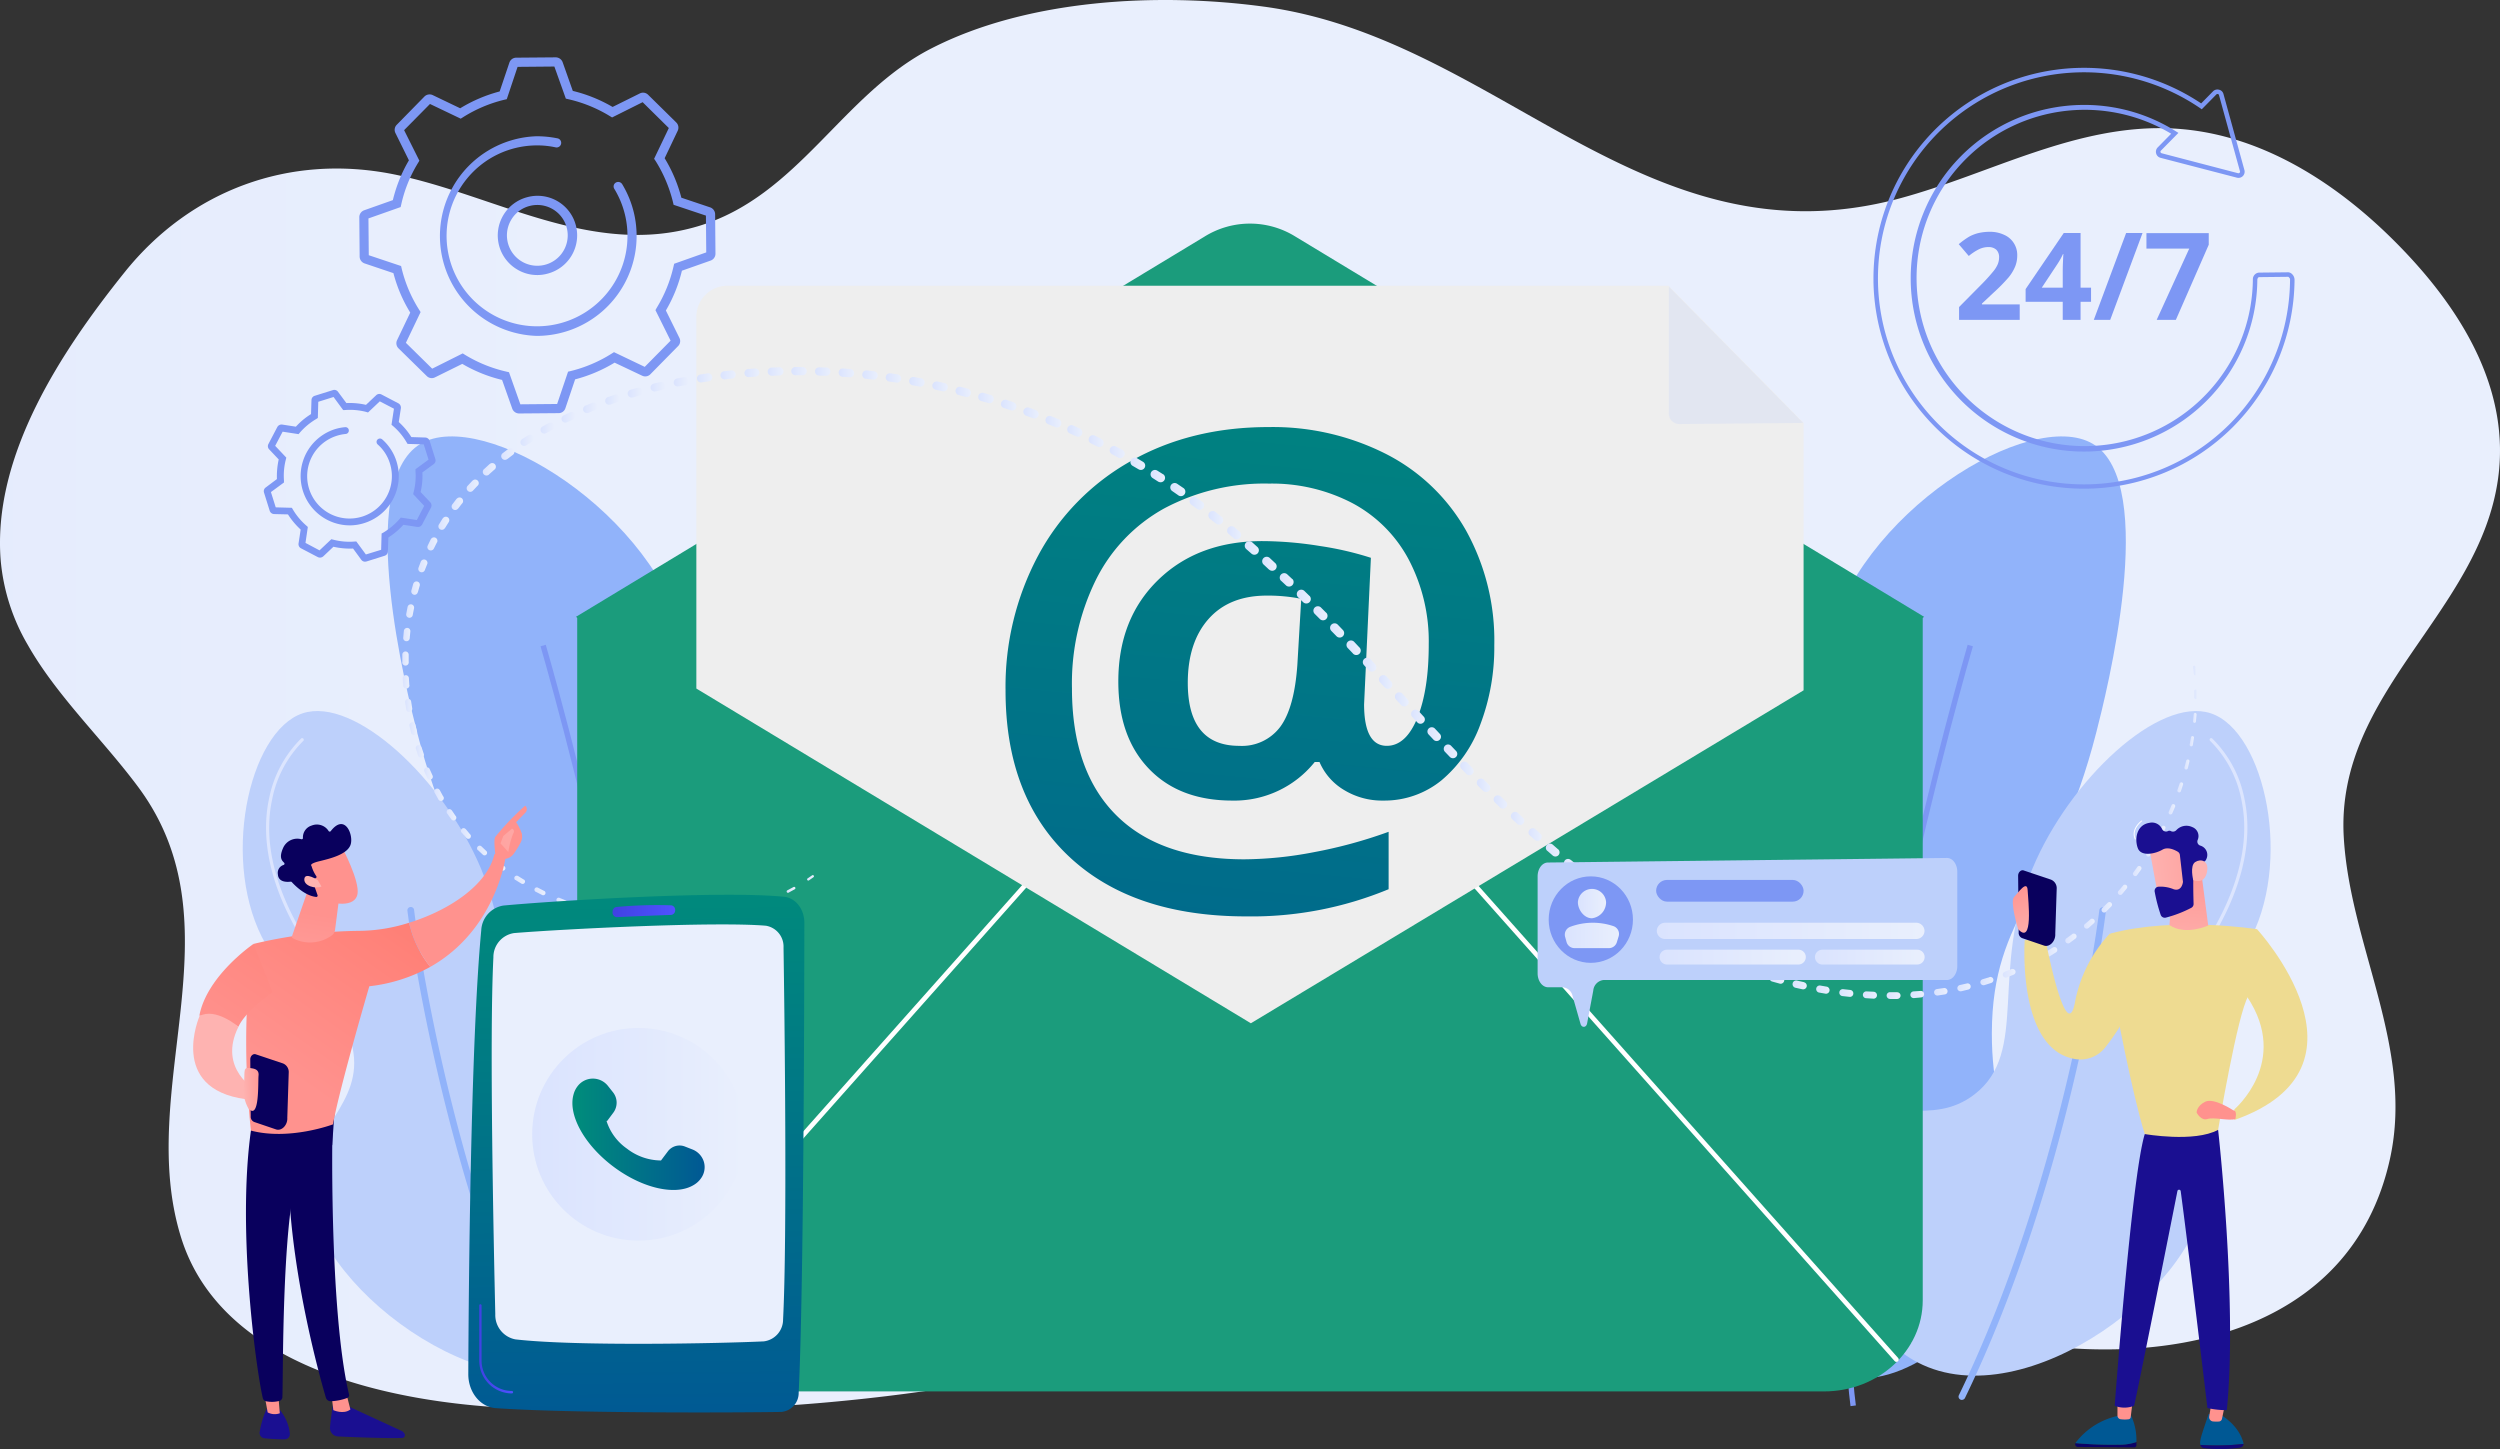 <svg xmlns="http://www.w3.org/2000/svg" xmlns:xlink="http://www.w3.org/1999/xlink" width="487.667" height="282.683" viewBox="0 0 487.667 282.683">
  <rect x="0" y="0" width="487.667" height="282.683" fill="#333333" stroke="none"/>
  <defs>
    <linearGradient id="linear-gradient" x1="-0.758" y1="2.587" x2="0.242" y2="2.587" gradientUnits="objectBoundingBox">
      <stop offset="0" stop-color="#dae3fe"/>
      <stop offset="1" stop-color="#e9effd"/>
    </linearGradient>
    <clipPath id="clip-path">
      <path id="Path_54392" data-name="Path 54392" d="M568,217.566l120.516,72.749L802.14,221.871V115.9H577.479Z" transform="translate(-568 -115.9)" fill="none"/>
    </clipPath>
    <linearGradient id="linear-gradient-2" x1="0.607" y1="-0.627" x2="0.367" y2="1.875" gradientUnits="objectBoundingBox">
      <stop offset="0" stop-color="#008f7a"/>
      <stop offset="1" stop-color="#005894"/>
    </linearGradient>
    <linearGradient id="linear-gradient-3" x1="-0.01" y1="0.5" x2="0.984" y2="0.5" xlink:href="#linear-gradient"/>
    <linearGradient id="linear-gradient-4" x1="0.004" y1="0.49" x2="1.004" y2="0.49" xlink:href="#linear-gradient"/>
    <linearGradient id="linear-gradient-5" x1="0.008" y1="0.499" x2="0.988" y2="0.499" xlink:href="#linear-gradient"/>
    <linearGradient id="linear-gradient-6" x1="-0.002" y1="0.505" x2="1.008" y2="0.505" xlink:href="#linear-gradient"/>
    <linearGradient id="linear-gradient-7" x1="-0.002" y1="0.504" x2="1.006" y2="0.504" xlink:href="#linear-gradient"/>
    <linearGradient id="linear-gradient-8" x1="-0.002" y1="0.486" x2="1.015" y2="0.486" xlink:href="#linear-gradient"/>
    <linearGradient id="linear-gradient-9" x1="-0.007" y1="0.51" x2="0.998" y2="0.51" xlink:href="#linear-gradient"/>
    <linearGradient id="linear-gradient-10" x1="-0.014" y1="0.504" x2="0.998" y2="0.504" xlink:href="#linear-gradient"/>
    <linearGradient id="linear-gradient-11" x1="-0.003" y1="0.509" x2="0.998" y2="0.509" xlink:href="#linear-gradient"/>
    <linearGradient id="linear-gradient-12" x1="-0.025" y1="0.514" x2="0.998" y2="0.514" xlink:href="#linear-gradient"/>
    <linearGradient id="linear-gradient-13" x1="-0.004" y1="0.511" x2="1.001" y2="0.511" xlink:href="#linear-gradient"/>
    <linearGradient id="linear-gradient-14" x1="0.001" y1="0.51" x2="0.965" y2="0.51" xlink:href="#linear-gradient"/>
    <linearGradient id="linear-gradient-15" x1="0.001" y1="0.499" x2="1.002" y2="0.499" xlink:href="#linear-gradient"/>
    <linearGradient id="linear-gradient-16" x1="-0.001" y1="0.501" x2="1.001" y2="0.501" xlink:href="#linear-gradient"/>
    <linearGradient id="linear-gradient-17" x1="-0.001" y1="0.498" x2="1.001" y2="0.498" xlink:href="#linear-gradient"/>
    <linearGradient id="linear-gradient-18" x1="-0.017" y1="0.498" x2="0.998" y2="0.498" xlink:href="#linear-gradient"/>
    <linearGradient id="linear-gradient-19" x1="-0.001" y1="0.5" x2="0.998" y2="0.5" xlink:href="#linear-gradient"/>
    <linearGradient id="linear-gradient-20" x1="0" y1="0.512" x2="1" y2="0.512" xlink:href="#linear-gradient"/>
    <linearGradient id="linear-gradient-21" x1="0.002" y1="0.499" x2="1" y2="0.499" xlink:href="#linear-gradient"/>
    <linearGradient id="linear-gradient-22" x1="0.002" y1="0.5" x2="1" y2="0.5" xlink:href="#linear-gradient"/>
    <linearGradient id="linear-gradient-23" x1="0" y1="0.494" x2="1.002" y2="0.494" xlink:href="#linear-gradient"/>
    <linearGradient id="linear-gradient-24" x1="0.001" y1="0.492" x2="0.998" y2="0.492" xlink:href="#linear-gradient"/>
    <linearGradient id="linear-gradient-25" x1="0.001" y1="0.495" x2="0.998" y2="0.495" xlink:href="#linear-gradient"/>
    <linearGradient id="linear-gradient-26" x1="-0.003" y1="0.498" x2="1.002" y2="0.498" xlink:href="#linear-gradient"/>
    <linearGradient id="linear-gradient-27" x1="-0.011" y1="0.5" x2="1.01" y2="0.5" xlink:href="#linear-gradient"/>
    <linearGradient id="linear-gradient-28" x1="-0.002" y1="0.5" x2="0.999" y2="0.5" xlink:href="#linear-gradient"/>
    <linearGradient id="linear-gradient-29" x1="0" y1="0.493" x2="0.972" y2="0.493" xlink:href="#linear-gradient"/>
    <linearGradient id="linear-gradient-30" x1="-0.001" y1="0.501" x2="1" y2="0.501" xlink:href="#linear-gradient"/>
    <linearGradient id="linear-gradient-31" x1="0" y1="0.499" x2="1.036" y2="0.499" xlink:href="#linear-gradient"/>
    <linearGradient id="linear-gradient-32" x1="0.001" y1="0.501" x2="0.998" y2="0.501" xlink:href="#linear-gradient"/>
    <linearGradient id="linear-gradient-33" x1="0.001" y1="0.5" x2="1.003" y2="0.5" xlink:href="#linear-gradient"/>
    <linearGradient id="linear-gradient-34" x1="-0.001" y1="0.491" x2="1.002" y2="0.491" xlink:href="#linear-gradient"/>
    <linearGradient id="linear-gradient-35" x1="-0.001" y1="0.505" x2="1" y2="0.505" xlink:href="#linear-gradient"/>
    <linearGradient id="linear-gradient-36" x1="0.001" y1="0.502" x2="1.002" y2="0.502" xlink:href="#linear-gradient"/>
    <linearGradient id="linear-gradient-37" x1="-0.002" y1="0.514" x2="1.034" y2="0.514" xlink:href="#linear-gradient"/>
    <linearGradient id="linear-gradient-38" x1="0.003" y1="0.494" x2="1.001" y2="0.494" xlink:href="#linear-gradient"/>
    <linearGradient id="linear-gradient-39" x1="-0.001" y1="0.498" x2="0.997" y2="0.498" xlink:href="#linear-gradient"/>
    <linearGradient id="linear-gradient-40" x1="0.002" y1="0.5" x2="0.998" y2="0.5" xlink:href="#linear-gradient"/>
    <linearGradient id="linear-gradient-41" x1="-0.033" y1="0.486" x2="1" y2="0.486" xlink:href="#linear-gradient"/>
    <linearGradient id="linear-gradient-42" x1="-0.016" y1="0.491" x2="1.001" y2="0.491" xlink:href="#linear-gradient"/>
    <linearGradient id="linear-gradient-43" x1="-0.001" y1="0.5" x2="1" y2="0.5" xlink:href="#linear-gradient"/>
    <linearGradient id="linear-gradient-44" x1="0.004" y1="0.5" x2="1" y2="0.5" xlink:href="#linear-gradient"/>
    <linearGradient id="linear-gradient-45" x1="-0.002" y1="0.501" x2="0.999" y2="0.501" xlink:href="#linear-gradient"/>
    <linearGradient id="linear-gradient-46" x1="0.001" y1="0.5" x2="0.999" y2="0.5" xlink:href="#linear-gradient"/>
    <linearGradient id="linear-gradient-47" x1="0.003" y1="0.5" x2="0.998" y2="0.5" xlink:href="#linear-gradient"/>
    <linearGradient id="linear-gradient-48" x1="0.012" y1="0.507" x2="0.996" y2="0.507" xlink:href="#linear-gradient"/>
    <linearGradient id="linear-gradient-49" x1="0.013" y1="0.506" x2="1" y2="0.506" xlink:href="#linear-gradient"/>
    <linearGradient id="linear-gradient-50" x1="0.003" y1="0.507" x2="1.014" y2="0.507" xlink:href="#linear-gradient"/>
    <linearGradient id="linear-gradient-51" x1="-0.001" y1="0.501" x2="1" y2="0.501" xlink:href="#linear-gradient"/>
    <linearGradient id="linear-gradient-52" x1="-0.006" y1="0.479" x2="0.967" y2="0.479" xlink:href="#linear-gradient"/>
    <linearGradient id="linear-gradient-53" x1="0.004" y1="0.496" x2="0.987" y2="0.496" xlink:href="#linear-gradient"/>
    <linearGradient id="linear-gradient-54" x1="0.011" y1="0.508" x2="0.997" y2="0.508" xlink:href="#linear-gradient"/>
    <linearGradient id="linear-gradient-55" x1="-0.002" y1="0.503" x2="1" y2="0.503" xlink:href="#linear-gradient"/>
    <linearGradient id="linear-gradient-56" x1="-0.001" y1="0.52" x2="1.022" y2="0.52" xlink:href="#linear-gradient"/>
    <linearGradient id="linear-gradient-57" x1="-0.001" y1="0.502" x2="0.999" y2="0.502" xlink:href="#linear-gradient"/>
    <linearGradient id="linear-gradient-58" x1="0.001" y1="0.5" x2="1.001" y2="0.5" xlink:href="#linear-gradient"/>
    <linearGradient id="linear-gradient-59" x1="-0.025" y1="0.489" x2="0.999" y2="0.489" xlink:href="#linear-gradient"/>
    <linearGradient id="linear-gradient-60" x1="-0.003" y1="0.493" x2="0.975" y2="0.493" xlink:href="#linear-gradient"/>
    <linearGradient id="linear-gradient-61" x1="-0.002" y1="0.501" x2="0.997" y2="0.501" xlink:href="#linear-gradient"/>
    <linearGradient id="linear-gradient-62" x1="0.002" y1="0.488" x2="0.975" y2="0.488" xlink:href="#linear-gradient"/>
    <linearGradient id="linear-gradient-63" x1="-0.002" y1="0.51" x2="1.019" y2="0.51" xlink:href="#linear-gradient"/>
    <linearGradient id="linear-gradient-64" x1="0" y1="0.502" x2="1.002" y2="0.502" xlink:href="#linear-gradient"/>
    <linearGradient id="linear-gradient-65" x1="0.001" y1="0.501" x2="0.998" y2="0.501" xlink:href="#linear-gradient"/>
    <linearGradient id="linear-gradient-66" x1="0.001" y1="0.503" x2="1.004" y2="0.503" xlink:href="#linear-gradient"/>
    <linearGradient id="linear-gradient-67" x1="-0.002" y1="0.503" x2="1.001" y2="0.503" xlink:href="#linear-gradient"/>
    <linearGradient id="linear-gradient-68" x1="0" y1="0.488" x2="0.959" y2="0.488" xlink:href="#linear-gradient"/>
    <linearGradient id="linear-gradient-69" x1="0.001" y1="0.499" x2="0.999" y2="0.499" xlink:href="#linear-gradient"/>
    <linearGradient id="linear-gradient-70" x1="0.002" y1="0.5" x2="0.991" y2="0.5" xlink:href="#linear-gradient"/>
    <linearGradient id="linear-gradient-71" x1="0" y1="0.509" x2="1.001" y2="0.509" xlink:href="#linear-gradient"/>
    <linearGradient id="linear-gradient-72" x1="0.003" y1="0.498" x2="0.999" y2="0.498" xlink:href="#linear-gradient"/>
    <linearGradient id="linear-gradient-73" x1="0.003" y1="0.501" x2="1.001" y2="0.501" xlink:href="#linear-gradient"/>
    <linearGradient id="linear-gradient-74" x1="-0.002" y1="0.497" x2="0.997" y2="0.497" xlink:href="#linear-gradient"/>
    <linearGradient id="linear-gradient-75" x1="0.001" y1="0.502" x2="1.004" y2="0.502" xlink:href="#linear-gradient"/>
    <linearGradient id="linear-gradient-76" x1="-0.002" y1="0.501" x2="0.999" y2="0.501" xlink:href="#linear-gradient"/>
    <linearGradient id="linear-gradient-77" x1="-0.002" y1="0.504" x2="1.001" y2="0.504" xlink:href="#linear-gradient"/>
    <linearGradient id="linear-gradient-78" x1="-0.003" y1="0.503" x2="0.999" y2="0.503" xlink:href="#linear-gradient"/>
    <linearGradient id="linear-gradient-79" x1="0.002" y1="0.503" x2="1.002" y2="0.503" xlink:href="#linear-gradient"/>
    <linearGradient id="linear-gradient-80" x1="0" y1="0.5" x2="0.956" y2="0.5" xlink:href="#linear-gradient"/>
    <linearGradient id="linear-gradient-81" x1="0" y1="0.5" x2="1.001" y2="0.5" xlink:href="#linear-gradient"/>
    <linearGradient id="linear-gradient-82" x1="-0.001" y1="0.5" x2="1.001" y2="0.5" xlink:href="#linear-gradient"/>
    <linearGradient id="linear-gradient-83" x1="0.003" y1="0.502" x2="1" y2="0.502" xlink:href="#linear-gradient"/>
    <linearGradient id="linear-gradient-84" x1="0.001" y1="0.499" x2="0.998" y2="0.499" xlink:href="#linear-gradient"/>
    <linearGradient id="linear-gradient-85" x1="0.001" y1="0.495" x2="0.999" y2="0.495" xlink:href="#linear-gradient"/>
    <linearGradient id="linear-gradient-86" x1="0.003" y1="0.499" x2="1.001" y2="0.499" xlink:href="#linear-gradient"/>
    <linearGradient id="linear-gradient-87" x1="0" y1="0.498" x2="1.001" y2="0.498" xlink:href="#linear-gradient"/>
    <linearGradient id="linear-gradient-88" x1="0.001" y1="0.5" x2="0.999" y2="0.5" xlink:href="#linear-gradient"/>
    <linearGradient id="linear-gradient-89" x1="-0.001" y1="0.498" x2="1.017" y2="0.498" xlink:href="#linear-gradient"/>
    <linearGradient id="linear-gradient-90" x1="0" y1="0.494" x2="0.997" y2="0.494" xlink:href="#linear-gradient"/>
    <linearGradient id="linear-gradient-91" x1="0.002" y1="0.495" x2="1.001" y2="0.495" xlink:href="#linear-gradient"/>
    <linearGradient id="linear-gradient-92" x1="0.001" y1="0.491" x2="1.003" y2="0.491" xlink:href="#linear-gradient"/>
    <linearGradient id="linear-gradient-93" x1="0.038" y1="0.479" x2="1.004" y2="0.479" xlink:href="#linear-gradient"/>
    <linearGradient id="linear-gradient-94" x1="0" y1="0.493" x2="1.001" y2="0.493" xlink:href="#linear-gradient"/>
    <linearGradient id="linear-gradient-95" x1="0" y1="0.492" x2="1.001" y2="0.492" xlink:href="#linear-gradient"/>
    <linearGradient id="linear-gradient-96" x1="0.002" y1="0.488" x2="1.005" y2="0.488" xlink:href="#linear-gradient"/>
    <linearGradient id="linear-gradient-97" x1="0.001" y1="0.491" x2="0.999" y2="0.491" xlink:href="#linear-gradient"/>
    <linearGradient id="linear-gradient-98" x1="0.001" y1="0.471" x2="1.014" y2="0.471" xlink:href="#linear-gradient"/>
    <linearGradient id="linear-gradient-99" x1="-0.001" y1="0.491" x2="1" y2="0.491" xlink:href="#linear-gradient"/>
    <linearGradient id="linear-gradient-100" x1="0.006" y1="0.497" x2="1.001" y2="0.497" xlink:href="#linear-gradient"/>
    <linearGradient id="linear-gradient-101" x1="0.002" y1="0.492" x2="1.002" y2="0.492" xlink:href="#linear-gradient"/>
    <linearGradient id="linear-gradient-102" x1="-0.007" y1="0.475" x2="0.991" y2="0.475" xlink:href="#linear-gradient"/>
    <linearGradient id="linear-gradient-103" x1="0.004" y1="0.497" x2="0.993" y2="0.497" xlink:href="#linear-gradient"/>
    <linearGradient id="linear-gradient-104" x1="-0.005" y1="0.494" x2="1" y2="0.494" xlink:href="#linear-gradient"/>
    <linearGradient id="linear-gradient-105" x1="-0.001" y1="0.499" x2="0.996" y2="0.499" xlink:href="#linear-gradient"/>
    <linearGradient id="linear-gradient-106" x1="-0.003" y1="0.496" x2="1.002" y2="0.496" xlink:href="#linear-gradient"/>
    <linearGradient id="linear-gradient-107" x1="0" y1="0.497" x2="0.997" y2="0.497" xlink:href="#linear-gradient"/>
    <linearGradient id="linear-gradient-108" x1="0" y1="0.485" x2="0.973" y2="0.485" xlink:href="#linear-gradient"/>
    <linearGradient id="linear-gradient-109" x1="0" y1="0.494" x2="0.996" y2="0.494" xlink:href="#linear-gradient"/>
    <linearGradient id="linear-gradient-110" x1="0" y1="0.495" x2="1.003" y2="0.495" xlink:href="#linear-gradient"/>
    <linearGradient id="linear-gradient-111" x1="-0.001" y1="0.509" x2="1.032" y2="0.509" xlink:href="#linear-gradient"/>
    <linearGradient id="linear-gradient-112" x1="0.026" y1="0.501" x2="1.002" y2="0.501" xlink:href="#linear-gradient"/>
    <linearGradient id="linear-gradient-113" x1="0" y1="0.487" x2="0.998" y2="0.487" xlink:href="#linear-gradient"/>
    <linearGradient id="linear-gradient-114" x1="0.004" y1="0.496" x2="0.997" y2="0.496" xlink:href="#linear-gradient"/>
    <linearGradient id="linear-gradient-115" x1="-0.014" y1="0.494" x2="1.002" y2="0.494" xlink:href="#linear-gradient"/>
    <linearGradient id="linear-gradient-116" x1="0" y1="0.505" x2="1.023" y2="0.505" xlink:href="#linear-gradient"/>
    <linearGradient id="linear-gradient-117" x1="0.001" y1="0.501" x2="0.996" y2="0.501" xlink:href="#linear-gradient"/>
    <linearGradient id="linear-gradient-118" x1="-0.003" y1="0.495" x2="0.999" y2="0.495" xlink:href="#linear-gradient"/>
    <linearGradient id="linear-gradient-119" x1="-0.001" y1="0.497" x2="1.001" y2="0.497" xlink:href="#linear-gradient"/>
    <linearGradient id="linear-gradient-120" x1="0.003" y1="0.5" x2="0.998" y2="0.5" xlink:href="#linear-gradient"/>
    <linearGradient id="linear-gradient-121" x1="0.001" y1="0.504" x2="1.003" y2="0.504" xlink:href="#linear-gradient"/>
    <linearGradient id="linear-gradient-122" x1="0.002" y1="0.5" x2="1.001" y2="0.5" xlink:href="#linear-gradient"/>
    <linearGradient id="linear-gradient-123" x1="0.041" y1="0.479" x2="1.001" y2="0.479" xlink:href="#linear-gradient"/>
    <linearGradient id="linear-gradient-124" x1="0.003" y1="0.502" x2="1.001" y2="0.502" xlink:href="#linear-gradient"/>
    <linearGradient id="linear-gradient-125" x1="-0.017" y1="0.505" x2="0.996" y2="0.505" xlink:href="#linear-gradient"/>
    <linearGradient id="linear-gradient-126" x1="-0.026" y1="0.506" x2="1.002" y2="0.506" xlink:href="#linear-gradient"/>
    <linearGradient id="linear-gradient-127" x1="3.639" y1="-12.816" x2="-0.055" y2="11.036" gradientUnits="objectBoundingBox">
      <stop offset="0" stop-color="#09005d"/>
      <stop offset="1" stop-color="#1a0f91"/>
    </linearGradient>
    <linearGradient id="linear-gradient-128" x1="-52.546" y1="-0.847" x2="-53.052" y2="2.393" gradientUnits="objectBoundingBox">
      <stop offset="0" stop-color="#ff928e"/>
      <stop offset="1" stop-color="#feb3b1"/>
    </linearGradient>
    <linearGradient id="linear-gradient-129" x1="-10.095" y1="-5.271" x2="-12.612" y2="17.342" xlink:href="#linear-gradient-127"/>
    <linearGradient id="linear-gradient-130" x1="-45.555" y1="-0.224" x2="-46.069" y2="2.54" xlink:href="#linear-gradient-128"/>
    <linearGradient id="linear-gradient-131" x1="-24.114" y1="0.914" x2="-24.03" y2="-0.171" xlink:href="#linear-gradient-127"/>
    <linearGradient id="linear-gradient-132" x1="0.542" y1="-0.072" x2="0.484" y2="1.324" xlink:href="#linear-gradient-128"/>
    <linearGradient id="linear-gradient-133" x1="-73.428" y1="-0.149" x2="-75.182" y2="2.989" xlink:href="#linear-gradient-128"/>
    <linearGradient id="linear-gradient-134" x1="-257.379" y1="-10.488" x2="-258.036" y2="-10.134" xlink:href="#linear-gradient-127"/>
    <linearGradient id="linear-gradient-135" x1="0.423" y1="0.008" x2="0.599" y2="1.002" xlink:href="#linear-gradient-128"/>
    <linearGradient id="linear-gradient-136" x1="2.504" y1="0.131" x2="-0.053" y2="0.564" xlink:href="#linear-gradient-128"/>
    <linearGradient id="linear-gradient-137" x1="-104.285" y1="-49.073" x2="-103.258" y2="-49.073" xlink:href="#linear-gradient-127"/>
    <linearGradient id="linear-gradient-138" x1="-488.501" y1="-225.638" x2="-485.38" y2="-228.012" xlink:href="#linear-gradient-128"/>
    <linearGradient id="linear-gradient-139" x1="0.001" y1="0.498" x2="0.998" y2="0.498" xlink:href="#linear-gradient"/>
    <linearGradient id="linear-gradient-140" x1="0" y1="0.499" x2="1" y2="0.499" xlink:href="#linear-gradient"/>
    <linearGradient id="linear-gradient-141" x1="0" y1="0.5" x2="1" y2="0.5" xlink:href="#linear-gradient"/>
    <linearGradient id="linear-gradient-142" x1="0" y1="0.498" x2="1" y2="0.498" xlink:href="#linear-gradient"/>
    <linearGradient id="linear-gradient-143" x1="0" y1="0.498" x2="1" y2="0.498" xlink:href="#linear-gradient"/>
    <linearGradient id="linear-gradient-144" x1="0.497" y1="-0.098" x2="0.503" y2="1.034" xlink:href="#linear-gradient-2"/>
    <linearGradient id="linear-gradient-145" y1="0.499" x2="1" y2="0.499" gradientUnits="objectBoundingBox">
      <stop offset="0" stop-color="#4042e2"/>
      <stop offset="1" stop-color="#4f52ff"/>
    </linearGradient>
    <linearGradient id="linear-gradient-146" x1="0" y1="0.5" x2="1" y2="0.5" xlink:href="#linear-gradient"/>
    <linearGradient id="linear-gradient-147" x1="0" y1="0.5" x2="1" y2="0.5" xlink:href="#linear-gradient-2"/>
    <linearGradient id="linear-gradient-148" x1="0" y1="0.5" x2="1" y2="0.5" xlink:href="#linear-gradient-145"/>
    <linearGradient id="linear-gradient-149" x1="18.764" y1="-0.486" x2="15.931" y2="6.019" xlink:href="#linear-gradient-127"/>
    <linearGradient id="linear-gradient-150" x1="70.917" y1="0.501" x2="71.918" y2="0.501" xlink:href="#linear-gradient-128"/>
    <linearGradient id="linear-gradient-151" x1="21.603" y1="0.946" x2="22.272" y2="0.099" xlink:href="#linear-gradient-127"/>
    <linearGradient id="linear-gradient-152" x1="47.154" y1="-2.227" x2="40.146" y2="5.393" xlink:href="#linear-gradient-127"/>
    <linearGradient id="linear-gradient-153" x1="82.089" y1="0.5" x2="83.09" y2="0.5" xlink:href="#linear-gradient-128"/>
    <linearGradient id="linear-gradient-154" x1="15.126" y1="0.917" x2="15.597" y2="0.085" xlink:href="#linear-gradient-127"/>
    <linearGradient id="linear-gradient-155" x1="6.313" y1="2.511" x2="5.441" y2="3.915" gradientUnits="objectBoundingBox">
      <stop offset="0" stop-color="#fe7062"/>
      <stop offset="1" stop-color="#ff928e"/>
    </linearGradient>
    <linearGradient id="linear-gradient-156" x1="13.856" y1="0.5" x2="14.856" y2="0.5" xlink:href="#linear-gradient-128"/>
    <linearGradient id="linear-gradient-157" x1="237.771" y1="1.604" x2="239.769" y2="4.273" xlink:href="#linear-gradient-128"/>
    <linearGradient id="linear-gradient-158" x1="-5.753" y1="4.711" x2="4.695" y2="-2.178" xlink:href="#linear-gradient-128"/>
    <linearGradient id="linear-gradient-159" x1="15.649" y1="5.735" x2="13.458" y2="9.315" xlink:href="#linear-gradient-155"/>
    <linearGradient id="linear-gradient-160" x1="0.501" y1="0.446" x2="0.085" y2="3.359" xlink:href="#linear-gradient-128"/>
    <linearGradient id="linear-gradient-161" x1="-68.014" y1="23.054" x2="-69.207" y2="20.837" xlink:href="#linear-gradient-128"/>
    <linearGradient id="linear-gradient-162" x1="-31.521" y1="-78.743" x2="-29.503" y2="-81.063" xlink:href="#linear-gradient-127"/>
    <linearGradient id="linear-gradient-163" x1="-222.348" y1="110.22" x2="-226.234" y2="99.444" xlink:href="#linear-gradient-128"/>
    <linearGradient id="linear-gradient-164" x1="22.851" y1="1.185" x2="21.276" y2="0.256" xlink:href="#linear-gradient-128"/>
    <linearGradient id="linear-gradient-165" x1="-254.79" y1="-5.841" x2="-255.449" y2="-5.487" xlink:href="#linear-gradient-127"/>
    <linearGradient id="linear-gradient-166" x1="1.291" y1="0.272" x2="0.064" y2="0.592" xlink:href="#linear-gradient-128"/>
  </defs>
  <g id="Group_29001" data-name="Group 29001" transform="translate(-239 -465.757)">
    <g id="Group_29000" data-name="Group 29000" transform="translate(239 465.757)">
      <g id="Group_28999" data-name="Group 28999">
        <g id="Group_28998" data-name="Group 28998">
          <g id="Group_28997" data-name="Group 28997">
            <g id="Group_28996" data-name="Group 28996">
              <g id="Illustration">
                <path id="Path_54350" data-name="Path 54350" d="M5.466,125.85c5.675,10,14.654,18.437,21.59,27.786,20.024,27.047-.8,58.7,8.327,87.859,7.958,25.395,41.071,32.222,65.27,33.244,40.766,1.739,81.511-.87,120.82-11.915,27.286-7.675,54.594-17.741,83.359-18.35,29.4-.609,57.051,11.2,85.446,16.763,31.2,6.131,68.487-.522,76.01-35.353,4.653-21.568-7.892-41.44-9.066-62.682-1.544-28.112,26.482-43.549,30.113-69.835,2.283-16.567-6.262-31.4-17.394-43.375C458.178,37.338,442.35,26.163,424.2,25.119c-18.959-1.087-35.9,8.871-53.638,13.632-49.833,13.371-78.119-31.2-123.973-37.418-20.677-2.8-46.093-1.478-64.878,8.153-17.459,8.936-25.916,28.83-45.506,34.679C115.459,50.34,96.5,37.99,76.8,34.033,56.408,29.946,37.144,37.208,24.382,53.1,12.01,68.516-1.383,88.823.161,109.174A39.417,39.417,0,0,0,5.466,125.85Z" transform="translate(-0.039 -0.037)" fill="url(#linear-gradient)"/>
                <path id="Path_54351" data-name="Path 54351" d="M402.362,575.053c-12.176,2.435-27.7-10.806-32.7-25.286-5.131-14.915,4.3-21.155,4.218-41.832-.065-23.481-12.284-27.025-20.372-58.682-1.826-7.131-12.371-48.485.7-56.225,12.089-7.153,46.071,13.393,52.007,39.7,4.261,18.763-8.871,26.656-3.848,48.506,4.392,19.176,15.937,19.459,20.372,37.94C428.126,541.7,418.321,571.879,402.362,575.053Z" transform="translate(-272.158 -306.46)" fill="#91b3fa"/>
                <path id="Path_54352" data-name="Path 54352" d="M508.873,727.02c3.283-25.308-3.109-64.335-9.066-92.643-6.414-30.635-13.719-55.616-13.784-55.877l-1.022.3c.065.261,7.371,25.2,13.784,55.79,5.914,28.221,12.306,67.139,9.045,92.295Z" transform="translate(-379.56 -452.73)" fill="#7d97f4"/>
                <path id="Path_54353" data-name="Path 54353" d="M286.667,765.041c15.937-8.305,21.394-36.831,12.328-46.093-6.109-6.283-14.893.326-23.373-6.175-10.828-8.305-2.87-23.916-11.371-44.158-7.24-17.241-24.59-33.548-34.744-30.2-10.61,3.5-16.22,29.482-7.153,45.136,5.914,10.154,14.937,10.654,16.894,20.133,2.283,10.98-8.7,15.98-8.762,26.612C230.377,749.431,265.556,776.043,286.667,765.041Z" transform="translate(-170.465 -499.275)" fill="#bdd0fb"/>
                <path id="Path_54354" data-name="Path 54354" d="M393.7,910.123a.456.456,0,0,0,.283-.065.631.631,0,0,0,.3-.848c-21.155-43.571-27.351-94.1-27.395-94.6a.657.657,0,1,0-1.3.152c.065.5,6.283,51.246,27.525,95.013a.652.652,0,0,0,.587.348Z" transform="translate(-286.104 -637.051)" fill="#91b3fa"/>
                <path id="Path_54355" data-name="Path 54355" d="M251.042,708.91a.348.348,0,0,0,.2-.065.3.3,0,0,0,.043-.435c-6.675-8.566-14.067-21.416-11.393-34.092a22.046,22.046,0,0,1,6.088-11.5.316.316,0,0,0-.413-.478,22.645,22.645,0,0,0-6.283,11.849c-1.5,7.131-.717,18.916,11.523,34.613A.283.283,0,0,0,251.042,708.91Z" transform="translate(-186.824 -518.284)" fill="#dce5fe"/>
                <path id="Path_54356" data-name="Path 54356" d="M539.958,1050.937a.348.348,0,0,0,.261-.13c10.24-14.958,13.741-26.525,10.393-34.374-3-6.958-10.523-8.262-10.61-8.262a.282.282,0,0,0-.348.239.326.326,0,0,0,.261.37c.065,0,7.284,1.261,10.132,7.914,3.261,7.631-.217,19-10.349,33.765a.3.3,0,0,0,.087.435A.24.24,0,0,0,539.958,1050.937Z" transform="translate(-422.32 -788.976)" fill="#f0f0f0"/>
                <path id="Path_54357" data-name="Path 54357" d="M1577.51,575.053c12.154,2.435,27.677-10.806,32.678-25.286,5.153-14.915-4.283-21.155-4.218-41.832.087-23.481,12.306-27.025,20.394-58.682,1.826-7.131,12.371-48.485-.718-56.225-12.088-7.153-46.049,13.393-52.007,39.7-4.24,18.763,8.892,26.656,3.87,48.506-4.392,19.176-15.959,19.459-20.372,37.94C1551.746,541.7,1561.552,571.879,1577.51,575.053Z" transform="translate(-1217.427 -306.46)" fill="#91b3fa"/>
                <path id="Path_54358" data-name="Path 54358" d="M1657.085,727.02c-3.283-25.308,3.109-64.335,9.045-92.643,6.436-30.635,13.741-55.616,13.806-55.877l1.022.3c-.087.261-7.371,25.2-13.785,55.79-5.936,28.221-12.306,67.139-9.045,92.295Z" transform="translate(-1296.111 -452.73)" fill="#7d97f4"/>
                <path id="Path_54359" data-name="Path 54359" d="M1660.451,765.041c-15.937-8.305-21.394-36.831-12.349-46.093,6.131-6.283,14.915.326,23.394-6.175,10.806-8.305,2.848-23.916,11.371-44.158,7.218-17.241,24.59-33.548,34.744-30.2,10.61,3.5,16.2,29.482,7.131,45.136-5.892,10.154-14.915,10.654-16.872,20.133-2.283,10.98,8.7,15.98,8.762,26.612C1716.741,749.431,1681.541,776.043,1660.451,765.041Z" transform="translate(-1286.366 -499.275)" fill="#bdd0fb"/>
                <path id="Path_54360" data-name="Path 54360" d="M1757.86,910.087a.413.413,0,0,1-.283-.065.631.631,0,0,1-.3-.848c21.133-43.571,27.33-94.1,27.395-94.6a.646.646,0,1,1,1.283.152c-.043.5-6.283,51.246-27.5,95.013a.7.7,0,0,1-.587.348Z" transform="translate(-1375.165 -637.015)" fill="#91b3fa"/>
                <path id="Path_54361" data-name="Path 54361" d="M1958.532,708.91a.312.312,0,0,1-.261-.5c6.675-8.566,14.067-21.416,11.415-34.091a22.046,22.046,0,0,0-6.088-11.5.348.348,0,0,1-.043-.457.326.326,0,0,1,.435-.022,22.421,22.421,0,0,1,6.305,11.849c1.5,7.131.717,18.916-11.523,34.613A.283.283,0,0,1,1958.532,708.91Z" transform="translate(-1532.462 -518.284)" fill="#dce5fe"/>
                <path id="Path_54362" data-name="Path 54362" d="M1671.218,1050.952a.3.3,0,0,1-.261-.13c-10.262-14.959-13.741-26.525-10.393-34.374,2.979-6.957,10.523-8.262,10.61-8.262a.3.3,0,0,1,.348.239.326.326,0,0,1-.261.37c-.065,0-7.284,1.261-10.132,7.914-3.261,7.631.217,19,10.349,33.765a.326.326,0,0,1-.087.435A.261.261,0,0,1,1671.218,1050.952Z" transform="translate(-1298.569 -788.99)" fill="#f0f0f0"/>
                <path id="Path_54363" data-name="Path 54363" d="M517.9,553.2V686.587c0,9.806,8.632,17.763,19.263,17.763H761.106c10.654,0,19.263-7.958,19.263-17.763V553.2H517.9Z" transform="translate(-405.307 -432.931)" fill="#1b9c7c"/>
                <path id="Path_54364" data-name="Path 54364" d="M713.944,237.6l-56.921-34.439a16.77,16.77,0,0,0-17.654,0l-56.921,34.418L516.7,277.367l65.748,39.679L648.2,356.7,713.944,317l65.77-39.636Z" transform="translate(-404.367 -157.033)" fill="#1b9c7c"/>
                <g id="Group_28992" data-name="Group 28992" transform="translate(117.282 172.463)">
                  <path id="Path_54365" data-name="Path 54365" d="M539.928,886.457a.521.521,0,0,1-.3-.109.457.457,0,0,1-.044-.652l82.011-92.273a.457.457,0,0,1,.652-.043.478.478,0,0,1,.044.652l-82.011,92.273A.456.456,0,0,1,539.928,886.457Z" transform="translate(-539.463 -793.263)" fill="#fff"/>
                  <path id="Path_54366" data-name="Path 54366" d="M1404.639,886.463a.436.436,0,0,1-.348-.152l-82.011-92.273a.456.456,0,0,1,.043-.652.435.435,0,0,1,.63.043l82.011,92.273a.479.479,0,0,1-.022.652A.523.523,0,0,1,1404.639,886.463Z" transform="translate(-1151.988 -793.269)" fill="#fff"/>
                </g>
                <g id="Group_28995" data-name="Group 28995" transform="translate(123.486 25.191)" clip-path="url(#clip-path)">
                  <path id="Path_54389" data-name="Path 54389" d="M814.434,256.4H630.714a6.062,6.062,0,0,0-5.914,6.044V411.551H840.785V283.164Z" transform="translate(-612.451 -225.852)" fill="#eee"/>
                  <path id="Path_54390" data-name="Path 54390" d="M1523.5,283.79l-24.112.217a2.065,2.065,0,0,1-1.587-.7,2.23,2.23,0,0,1-.5-1.7V257.2Z" transform="translate(-1295.251 -226.479)" fill="#e2e6f1"/>
                  <path id="Path_54391" data-name="Path 54391" d="M997.539,425.771a42.326,42.326,0,0,1-2.7,15.372,25.671,25.671,0,0,1-7.588,10.958,17.618,17.618,0,0,1-11.371,3.957,14.253,14.253,0,0,1-7.653-2.065,11.714,11.714,0,0,1-4.783-5.457h-.935a20.084,20.084,0,0,1-16.067,7.523c-6.892,0-12.306-2.065-16.285-6.218s-5.957-9.806-5.957-17.024q0-12.284,7.827-19.85t20.437-7.523a72.29,72.29,0,0,1,11.067.957,62.3,62.3,0,0,1,9.936,2.3l-1.326,28.569c0,5.392,1.478,8.11,4.435,8.11,2.479,0,4.479-1.826,5.957-5.457s2.218-8.392,2.218-14.285a34.3,34.3,0,0,0-3.914-16.611,26.569,26.569,0,0,0-11-11,33.964,33.964,0,0,0-16.22-3.8,41.59,41.59,0,0,0-20.481,4.848,32.347,32.347,0,0,0-13.349,14,45.779,45.779,0,0,0-4.631,21.09q0,16.111,8.61,24.721t24.96,8.632a73.722,73.722,0,0,0,13.61-1.391,91.211,91.211,0,0,0,14.589-3.979v11.2a69.819,69.819,0,0,1-27.743,5.305q-22.177,0-34.592-11.675T902.2,434.511a54.368,54.368,0,0,1,6.327-26.177,45.969,45.969,0,0,1,18.046-18.459q11.719-6.675,26.938-6.675a48.864,48.864,0,0,1,22.938,5.262A37.435,37.435,0,0,1,992.038,403.4,44.254,44.254,0,0,1,997.539,425.771Zm-59.791,7.284q0,12.328,10.045,12.328a9.327,9.327,0,0,0,8-3.718c1.826-2.479,2.935-6.479,3.327-12.045l.761-12.915a33.137,33.137,0,0,0-6.718-.63q-7.305,0-11.349,4.544T937.748,433.054Z" transform="translate(-829.538 -325.084)" fill="url(#linear-gradient-2)"/>
                </g>
                <path id="Path_54393" data-name="Path 54393" d="M1680.89,102.437a41.079,41.079,0,0,1,63.922-34.613l2.326-2.37a1.2,1.2,0,0,1,1.152-.3,1.153,1.153,0,0,1,.87.826l4.088,14.85a1.2,1.2,0,0,1-1.479,1.478l-14.893-3.87a1.2,1.2,0,0,1-.848-.848,1.217,1.217,0,0,1,.3-1.174l2.631-2.674a32.8,32.8,0,1,0,15.937,28.417,1.3,1.3,0,0,1,1.174-1.326l5.74-.065a1.209,1.209,0,0,1,.826.457l.043.043a1.566,1.566,0,0,1,.348,1,41.073,41.073,0,0,1-82.141.174Zm71.51-21.285c0-.043,0-.065-.022-.087l-4.088-14.85a.283.283,0,0,0-.218-.217.326.326,0,0,0-.3.087l-2.848,2.892-.3-.217a40.192,40.192,0,1,0,17.524,33.5h0a.588.588,0,0,0-.087-.37l-.065-.065c-.043-.043-.13-.152-.2-.174l-5.7.065c-.13,0-.3.239-.326.457a33.81,33.81,0,1,1-34.2-34.048,33.46,33.46,0,0,1,18.328,5.153l.479.3-3.414,3.457a.3.3,0,0,0-.087.3.348.348,0,0,0,.239.217l14.893,3.892a.326.326,0,0,0,.3-.087A.456.456,0,0,0,1752.4,81.152Z" transform="translate(-1315.437 -47.655)" fill="#7d97f4"/>
                <path id="Path_54394" data-name="Path 54394" d="M1769.293,225.171h-11.828v-2.5l4.24-4.283a35.654,35.654,0,0,0,2.457-2.7,5.735,5.735,0,0,0,.848-1.37,3.522,3.522,0,0,0,.261-1.326,1.984,1.984,0,0,0-.565-1.522,2.261,2.261,0,0,0-1.5-.5,4.262,4.262,0,0,0-1.913.457,10.243,10.243,0,0,0-1.935,1.283l-1.957-2.3a15.434,15.434,0,0,1,2.087-1.5,7.562,7.562,0,0,1,1.783-.674,9.655,9.655,0,0,1,2.174-.239,6.348,6.348,0,0,1,2.8.587,4.2,4.2,0,0,1,1.892,1.609,4.261,4.261,0,0,1,.674,2.392,5.716,5.716,0,0,1-.413,2.2,8.347,8.347,0,0,1-1.261,2.087,34.416,34.416,0,0,1-3.044,3.087L1761.922,222v.152h7.371Z" transform="translate(-1375.314 -162.779)" fill="#7d97f4"/>
                <path id="Path_54395" data-name="Path 54395" d="M1830.163,222.515h-2.044v3.522h-3.479v-3.522h-7.24v-2.479l7.436-10.936h3.283v10.654h2.044Zm-5.522-2.761v-2.87c0-.478,0-1.174.043-2.087s.065-1.457.087-1.587h-.087a14.1,14.1,0,0,1-1.022,1.848l-3.109,4.7Z" transform="translate(-1422.269 -163.645)" fill="#7d97f4"/>
                <path id="Path_54396" data-name="Path 54396" d="M1888.1,209.1l-6.305,16.937h-3.2l6.305-16.937Z" transform="translate(-1470.163 -163.645)" fill="#7d97f4"/>
                <path id="Path_54397" data-name="Path 54397" d="M1927.8,226.115l6.349-13.893H1925.8V209.2h12.154v2.261l-6.414,14.654Z" transform="translate(-1507.101 -163.724)" fill="#7d97f4"/>
                <path id="Path_54398" data-name="Path 54398" d="M1967.882,597.623l.109,1.392h0a.24.24,0,1,0,.478-.044h0l-.13-1.392a.217.217,0,0,0-.261-.2.2.2,0,0,0-.2.239Z" transform="translate(-1540.03 -467.505)" fill="url(#linear-gradient-3)"/>
                <path id="Path_54399" data-name="Path 54399" d="M1968.9,618.836v1.37h0a.283.283,0,0,0,.261.283.261.261,0,0,0,.261-.261h0v-1.391a.239.239,0,0,0-.261-.239A.261.261,0,0,0,1968.9,618.836Z" transform="translate(-1540.83 -484.108)" fill="url(#linear-gradient-4)"/>
                <path id="Path_54400" data-name="Path 54400" d="M1967.727,639.858l-.13,1.37h0a.3.3,0,0,0,.261.326.283.283,0,0,0,.3-.261h0l.13-1.391a.3.3,0,0,0-.261-.3.283.283,0,0,0-.3.261Z" transform="translate(-1539.809 -500.543)" fill="url(#linear-gradient-5)"/>
                <path id="Path_54401" data-name="Path 54401" d="M1964.822,660.848l-.239,1.348h0a.309.309,0,0,0,.609.109h0l.217-1.37a.3.3,0,1,0-.587-.087Z" transform="translate(-1537.447 -516.968)" fill="url(#linear-gradient-6)"/>
                <path id="Path_54402" data-name="Path 54402" d="M1960.217,681.642l-.348,1.326h0a.326.326,0,0,0,.239.391.348.348,0,0,0,.413-.239h0l.326-1.348a.326.326,0,0,0-.63-.152Z" transform="translate(-1533.755 -533.261)" fill="url(#linear-gradient-7)"/>
                <path id="Path_54403" data-name="Path 54403" d="M1953.993,702.121l-.457,1.3h0a.37.37,0,0,0,.217.457.348.348,0,0,0,.457-.217h0l.435-1.326a.348.348,0,0,0-.652-.217Z" transform="translate(-1528.793 -549.326)" fill="url(#linear-gradient-8)"/>
                <path id="Path_54404" data-name="Path 54404" d="M1946.241,721.693l-.544,1.261h0a.391.391,0,0,0,.2.5.413.413,0,0,0,.5-.217h0l.543-1.283a.37.37,0,0,0-.217-.478.348.348,0,0,0-.478.2Z" transform="translate(-1522.65 -564.594)" fill="url(#linear-gradient-9)"/>
                <path id="Path_54405" data-name="Path 54405" d="M1937.039,741.09l-.631,1.218h0a.413.413,0,0,0,.718.391h0l.63-1.239a.37.37,0,0,0-.174-.522.392.392,0,0,0-.522.152Z" transform="translate(-1515.383 -579.816)" fill="url(#linear-gradient-10)"/>
                <path id="Path_54406" data-name="Path 54406" d="M1926.359,759.425l-.718,1.174h-.022a.457.457,0,0,0,.152.587.435.435,0,0,0,.587-.152h0l.718-1.2a.392.392,0,0,0-.13-.565.435.435,0,0,0-.587.13Z" transform="translate(-1506.921 -594.151)" fill="url(#linear-gradient-11)"/>
                <path id="Path_54407" data-name="Path 54407" d="M1914.519,777.189l-.8,1.109h0a.457.457,0,0,0,.717.544h0l.826-1.152a.435.435,0,0,0-.109-.609.457.457,0,0,0-.631.087Z" transform="translate(-1497.603 -608.066)" fill="url(#linear-gradient-12)"/>
                <path id="Path_54408" data-name="Path 54408" d="M1901.157,793.91l-.891,1.044h-.022a.479.479,0,0,0,.739.609h0l.891-1.087a.463.463,0,1,0-.717-.587Z" transform="translate(-1487.023 -621.156)" fill="url(#linear-gradient-13)"/>
                <path id="Path_54409" data-name="Path 54409" d="M1886.643,809.56l-.978.978h0a.507.507,0,0,0,.718.717h0l.978-1a.5.5,0,1,0-.718-.674Z" transform="translate(-1475.576 -633.392)" fill="url(#linear-gradient-14)"/>
                <path id="Path_54410" data-name="Path 54410" d="M1871.03,824.414l-1.044.891h-.022a.522.522,0,0,0-.044.739.544.544,0,0,0,.739.065h0l1.044-.935a.5.5,0,0,0,.044-.718.522.522,0,0,0-.717-.065Z" transform="translate(-1463.267 -645.072)" fill="url(#linear-gradient-15)"/>
                <path id="Path_54411" data-name="Path 54411" d="M1854.32,837.763l-1.087.8h-.022a.565.565,0,0,0-.109.783.544.544,0,0,0,.761.109h0l1.13-.848a.544.544,0,0,0-.652-.87Z" transform="translate(-1450.122 -655.53)" fill="url(#linear-gradient-16)"/>
                <path id="Path_54412" data-name="Path 54412" d="M1836.627,849.813l-1.152.739h-.022a.565.565,0,0,0-.174.783.544.544,0,0,0,.761.174h.022l1.174-.739a.561.561,0,0,0-.587-.957Z" transform="translate(-1436.191 -664.992)" fill="url(#linear-gradient-17)"/>
                <path id="Path_54413" data-name="Path 54413" d="M1818.175,860.465l-1.218.631h-.021a.587.587,0,0,0,.522,1.044h.022l1.239-.63a.544.544,0,0,0,.239-.761.565.565,0,0,0-.761-.261Z" transform="translate(-1421.696 -673.362)" fill="url(#linear-gradient-18)"/>
                <path id="Path_54414" data-name="Path 54414" d="M1798.635,869.372l-1.283.522h0a.586.586,0,1,0,.435,1.087h0l1.3-.522a.587.587,0,0,0,.326-.761.609.609,0,0,0-.761-.326Z" transform="translate(-1406.287 -680.333)" fill="url(#linear-gradient-19)"/>
                <path id="Path_54415" data-name="Path 54415" d="M1778.565,876.6l-1.326.391h0a.609.609,0,0,0-.413.739.63.63,0,0,0,.761.413h0l1.348-.435a.609.609,0,0,0,.391-.739.587.587,0,0,0-.761-.391Z" transform="translate(-1390.501 -685.974)" fill="url(#linear-gradient-20)"/>
                <path id="Path_54416" data-name="Path 54416" d="M1757.994,882.349l-1.326.3h-.022a.652.652,0,0,0-.478.739.63.63,0,0,0,.739.478h.022l1.348-.326a.612.612,0,0,0-.261-1.2Z" transform="translate(-1374.343 -690.505)" fill="url(#linear-gradient-21)"/>
                <path id="Path_54417" data-name="Path 54417" d="M1737.1,886.474l-1.37.2h0a.637.637,0,0,0,.174,1.261h0l1.391-.217a.609.609,0,0,0,.522-.717A.63.63,0,0,0,1737.1,886.474Z" transform="translate(-1357.926 -693.739)" fill="url(#linear-gradient-22)"/>
                <path id="Path_54418" data-name="Path 54418" d="M1715.977,889.087l-1.37.087h-.022a.674.674,0,0,0-.587.7.652.652,0,0,0,.7.609h0l1.391-.13a.63.63,0,0,0,.587-.674.609.609,0,0,0-.674-.587Z" transform="translate(-1341.349 -695.787)" fill="url(#linear-gradient-23)"/>
                <path id="Path_54419" data-name="Path 54419" d="M1694.743,890.2h-1.392a.652.652,0,0,0-.652.674.674.674,0,0,0,.674.652h1.392a.674.674,0,0,0,.652-.674.652.652,0,0,0-.674-.631Z" transform="translate(-1324.68 -696.66)" fill="url(#linear-gradient-24)"/>
                <path id="Path_54420" data-name="Path 54420" d="M1673.482,889.56l-1.37-.065h0a.674.674,0,0,0-.717.63.652.652,0,0,0,.63.7h0l1.413.087a.653.653,0,0,0,.7-.63.674.674,0,0,0-.631-.717Z" transform="translate(-1308.007 -696.107)" fill="url(#linear-gradient-25)"/>
                <path id="Path_54421" data-name="Path 54421" d="M1652.354,887.637l-1.348-.152h-.022a.678.678,0,1,0-.152,1.348h0l1.392.152a.652.652,0,0,0,.739-.587.674.674,0,0,0-.587-.761Z" transform="translate(-1291.445 -694.532)" fill="url(#linear-gradient-26)"/>
                <path id="Path_54422" data-name="Path 54422" d="M1631.429,884.416l-1.37-.239h0a.7.7,0,0,0-.239,1.37h0l1.37.239a.7.7,0,0,0,.239-1.37Z" transform="translate(-1275.042 -691.942)" fill="url(#linear-gradient-27)"/>
                <path id="Path_54423" data-name="Path 54423" d="M1610.519,880.029l-1.348-.3h0a.7.7,0,0,0-.848.522.717.717,0,0,0,.522.87h0l1.37.3a.718.718,0,0,0,.848-.544.7.7,0,0,0-.544-.826Z" transform="translate(-1258.633 -688.446)" fill="url(#linear-gradient-28)"/>
                <path id="Path_54424" data-name="Path 54424" d="M1589.942,874.594l-1.326-.391h-.022a.723.723,0,1,0-.391,1.391h0l1.348.37a.717.717,0,1,0,.391-1.37Z" transform="translate(-1242.491 -684.12)" fill="url(#linear-gradient-29)"/>
                <path id="Path_54425" data-name="Path 54425" d="M1569.7,868.064l-1.3-.435h0a.717.717,0,0,0-.935.435.761.761,0,0,0,.457.957h0l1.326.435a.725.725,0,0,0,.478-1.37Z" transform="translate(-1226.636 -678.959)" fill="url(#linear-gradient-30)"/>
                <path id="Path_54426" data-name="Path 54426" d="M1549.776,860.622l-1.283-.5h0a.761.761,0,0,0-.978.435.739.739,0,0,0,.413.957h0l1.3.522a.761.761,0,0,0,.565-1.391Z" transform="translate(-1211.022 -673.083)" fill="url(#linear-gradient-31)"/>
                <path id="Path_54427" data-name="Path 54427" d="M1530.251,852.095l-1.261-.565h0a.761.761,0,0,0-1.022.37.783.783,0,0,0,.391,1.022h0l1.261.565a.764.764,0,1,0,.631-1.391Z" transform="translate(-1195.715 -666.339)" fill="url(#linear-gradient-32)"/>
                <path id="Path_54428" data-name="Path 54428" d="M1511.13,842.717l-1.239-.63h0a.783.783,0,0,0-.718,1.391h0l1.261.63a.739.739,0,0,0,1.022-.348.761.761,0,0,0-.326-1.022Z" transform="translate(-1180.725 -658.939)" fill="url(#linear-gradient-33)"/>
                <path id="Path_54429" data-name="Path 54429" d="M1492.528,832.619l-1.2-.674h-.022a.783.783,0,1,0-.761,1.37h0l1.2.7a.8.8,0,0,0,1.065-.3.783.783,0,0,0-.283-1.065Z" transform="translate(-1166.167 -650.994)" fill="url(#linear-gradient-34)"/>
                <path id="Path_54430" data-name="Path 54430" d="M1474.314,821.609l-1.174-.739h0a.783.783,0,0,0-1.087.261.761.761,0,0,0,.239,1.065h0l1.2.718a.783.783,0,0,0,1.087-.239.8.8,0,0,0-.261-1.087Z" transform="translate(-1151.91 -642.311)" fill="url(#linear-gradient-35)"/>
                <path id="Path_54431" data-name="Path 54431" d="M1456.5,809.987l-1.152-.783h0a.79.79,0,1,0-.891,1.3h0l1.174.783a.784.784,0,0,0,.87-1.3Z" transform="translate(-1137.97 -633.167)" fill="url(#linear-gradient-36)"/>
                <path id="Path_54432" data-name="Path 54432" d="M1439.154,797.74l-1.109-.8h0a.794.794,0,1,0-.935,1.283h0l1.13.826a.8.8,0,0,0,.935-1.283Z" transform="translate(-1124.403 -623.551)" fill="url(#linear-gradient-37)"/>
                <path id="Path_54433" data-name="Path 54433" d="M1422.145,785.031l-1.109-.826h0a.807.807,0,1,0-.978,1.283h0l1.109.848a.8.8,0,0,0,1.109-.152.782.782,0,0,0-.131-1.109Z" transform="translate(-1111.068 -613.582)" fill="url(#linear-gradient-38)"/>
                <path id="Path_54434" data-name="Path 54434" d="M1405.59,771.711l-1.065-.87h-.022a.8.8,0,0,0-1.131.109.826.826,0,0,0,.109,1.13h.021l1.065.891a.812.812,0,1,0,1.022-1.261Z" transform="translate(-1098.122 -603.11)" fill="url(#linear-gradient-39)"/>
                <path id="Path_54435" data-name="Path 54435" d="M1389.315,757.993l-1.044-.913h0a.809.809,0,0,0-1.065,1.218h.022l1.044.913a.809.809,0,0,0,1.065-1.218Z" transform="translate(-1085.392 -592.327)" fill="url(#linear-gradient-40)"/>
                <path id="Path_54436" data-name="Path 54436" d="M1373.737,744.161l-1.022-.935h0a.826.826,0,0,0-1.087,1.218h0l1.022.935a.848.848,0,0,0,1.152-.065.8.8,0,0,0-.065-1.152Z" transform="translate(-1073.271 -581.538)" fill="url(#linear-gradient-41)"/>
                <path id="Path_54437" data-name="Path 54437" d="M1357.987,729.619l-1-.957h0a.826.826,0,0,0-1.13,1.2h0l1.022.957a.826.826,0,0,0,1.152-.044.8.8,0,0,0-.043-1.152Z" transform="translate(-1060.912 -570.106)" fill="url(#linear-gradient-42)"/>
                <path id="Path_54438" data-name="Path 54438" d="M1342.516,714.774l-.979-.978h-.022a.826.826,0,0,0-1.152.022.8.8,0,0,0,.021,1.152h0l1,.978a.826.826,0,0,0,1.152-.022.8.8,0,0,0-.022-1.152Z" transform="translate(-1048.768 -558.435)" fill="url(#linear-gradient-43)"/>
                <path id="Path_54439" data-name="Path 54439" d="M1327.371,699.789l-.978-.978h0a.848.848,0,0,0-1.174-.022.826.826,0,0,0,0,1.174h0l.978.978a.848.848,0,0,0,1.174.022.826.826,0,0,0,0-1.174Z" transform="translate(-1036.906 -546.69)" fill="url(#linear-gradient-44)"/>
                <path id="Path_54440" data-name="Path 54440" d="M1312.516,684.585l-.957-1h0a.83.83,0,0,0-1.2,1.152h0l.978,1a.848.848,0,0,0,1.174.022.826.826,0,0,0,0-1.174Z" transform="translate(-1025.291 -534.769)" fill="url(#linear-gradient-45)"/>
                <path id="Path_54441" data-name="Path 54441" d="M1297.762,669.238l-.957-1a.826.826,0,0,0-1.174-.044.848.848,0,0,0-.044,1.2h0l.957,1a.848.848,0,0,0,1.2.022.827.827,0,0,0,.022-1.174Z" transform="translate(-1013.733 -522.748)" fill="url(#linear-gradient-46)"/>
                <path id="Path_54442" data-name="Path 54442" d="M1283.128,653.791l-.957-1.022a.848.848,0,0,0-1.174-.044.826.826,0,0,0-.043,1.2h0l.957,1.022a.826.826,0,0,0,1.174.022.8.8,0,0,0,.043-1.174Z" transform="translate(-1002.273 -510.65)" fill="url(#linear-gradient-47)"/>
                <path id="Path_54443" data-name="Path 54443" d="M1268.517,638.1l-.935-1.022a.848.848,0,1,0-1.239,1.152h0l.935,1a.826.826,0,0,0,1.2.043.8.8,0,0,0,.043-1.174Z" transform="translate(-990.814 -498.326)" fill="url(#linear-gradient-48)"/>
                <path id="Path_54444" data-name="Path 54444" d="M1254.016,622.5l-.935-1.022a.848.848,0,1,0-1.239,1.152h0l.935,1.022a.848.848,0,0,0,1.2.043.826.826,0,0,0,.044-1.2Z" transform="translate(-979.467 -486.118)" fill="url(#linear-gradient-49)"/>
                <path id="Path_54445" data-name="Path 54445" d="M1239.65,607.046l-.935-1.022a.87.87,0,0,0-1.218-.044.826.826,0,0,0-.044,1.2h0l.957,1.022a.848.848,0,0,0,1.239-1.152Z" transform="translate(-968.231 -474.058)" fill="url(#linear-gradient-50)"/>
                <path id="Path_54446" data-name="Path 54446" d="M1225.177,591.446l-.935-1.022a.861.861,0,1,0-1.261,1.174h0l.957,1.022a.854.854,0,0,0,1.239-1.174Z" transform="translate(-956.91 -461.85)" fill="url(#linear-gradient-51)"/>
                <path id="Path_54447" data-name="Path 54447" d="M1210.646,576.038l-.957-1.022a.87.87,0,0,0-1.261,1.2h0l.957,1a.87.87,0,1,0,1.261-1.174Z" transform="translate(-945.532 -449.811)" fill="url(#linear-gradient-52)"/>
                <path id="Path_54448" data-name="Path 54448" d="M1195.833,560.537l-.957-1a.876.876,0,1,0-1.261,1.218h0l.978,1h0a.87.87,0,1,0,1.239-1.218Z" transform="translate(-933.915 -437.681)" fill="url(#linear-gradient-53)"/>
                <path id="Path_54449" data-name="Path 54449" d="M1180.911,545.231l-.978-.978a.87.87,0,1,0-1.239,1.218h0l.978.978h0a.876.876,0,0,0,1.239-1.239Z" transform="translate(-922.211 -425.701)" fill="url(#linear-gradient-54)"/>
                <path id="Path_54450" data-name="Path 54450" d="M1165.983,530.315l-1-.979a.891.891,0,0,0-1.239.022.87.87,0,0,0,.022,1.218h0l.978.957h0a.876.876,0,1,0,1.239-1.239Z" transform="translate(-910.545 -414.068)" fill="url(#linear-gradient-55)"/>
                <path id="Path_54451" data-name="Path 54451" d="M1150.7,515.461l-1.022-.957a.87.87,0,0,0-1.239.022.892.892,0,0,0,.022,1.239h.022l1,.935h0a.891.891,0,0,0,1.218-1.283Z" transform="translate(-898.564 -402.454)" fill="url(#linear-gradient-56)"/>
                <path id="Path_54452" data-name="Path 54452" d="M1135.15,500.946l-1.022-.957a.878.878,0,1,0-1.174,1.3h0l1,.935h.022a.891.891,0,0,0,1.239-.043.87.87,0,0,0-.065-1.239Z" transform="translate(-886.408 -391.113)" fill="url(#linear-gradient-57)"/>
                <path id="Path_54453" data-name="Path 54453" d="M1119.308,486.76l-1.044-.935a.878.878,0,0,0-1.152,1.326h0l1.044.913h0a.87.87,0,0,0,1.152-1.3Z" transform="translate(-874.001 -380.036)" fill="url(#linear-gradient-58)"/>
                <path id="Path_54454" data-name="Path 54454" d="M1103.426,473.169l-1.087-.891a.87.87,0,0,0-1.109,1.326h0l1.065.891h0a.871.871,0,1,0,1.13-1.326Z" transform="translate(-861.62 -369.49)" fill="url(#linear-gradient-59)"/>
                <path id="Path_54455" data-name="Path 54455" d="M1086.68,459.585l-1.087-.87a.87.87,0,0,0-1.218.13.892.892,0,0,0,.152,1.218h0l1.087.848h0a.87.87,0,1,0,1.087-1.348Z" transform="translate(-848.483 -358.84)" fill="url(#linear-gradient-60)"/>
                <path id="Path_54456" data-name="Path 54456" d="M1069.807,446.673l-1.13-.826a.826.826,0,0,0-1.2.174.848.848,0,0,0,.174,1.2h0l1.109.826h0a.87.87,0,1,0,1.044-1.392Z" transform="translate(-835.262 -348.776)" fill="url(#linear-gradient-61)"/>
                <path id="Path_54457" data-name="Path 54457" d="M1052.476,434.321l-1.152-.783a.859.859,0,1,0-.978,1.413h0l1.131.783h0a.87.87,0,1,0,1-1.413Z" transform="translate(-821.693 -339.164)" fill="url(#linear-gradient-62)"/>
                <path id="Path_54458" data-name="Path 54458" d="M1034.809,422.539l-1.174-.739a.856.856,0,0,0-.935,1.435h0l1.152.739h.022a.87.87,0,0,0,.935-1.457Z" transform="translate(-807.874 -329.991)" fill="url(#linear-gradient-63)"/>
                <path id="Path_54459" data-name="Path 54459" d="M1016.643,411.391l-1.2-.717a.858.858,0,0,0-.87,1.478h0l1.2.7h0a.848.848,0,1,0,.87-1.457Z" transform="translate(-793.666 -321.3)" fill="url(#linear-gradient-64)"/>
                <path id="Path_54460" data-name="Path 54460" d="M998.124,400.937l-1.239-.652a.826.826,0,0,0-1.152.326.848.848,0,0,0,.348,1.152h0l1.217.674h0a.848.848,0,0,0,1.152-.348.826.826,0,0,0-.326-1.152Z" transform="translate(-779.168 -313.172)" fill="url(#linear-gradient-65)"/>
                <path id="Path_54461" data-name="Path 54461" d="M979.219,391.184l-1.239-.631a.826.826,0,0,0-1.131.37.848.848,0,0,0,.37,1.152h.022l1.218.609h.022a.836.836,0,1,0,.739-1.5Z" transform="translate(-764.395 -305.572)" fill="url(#linear-gradient-66)"/>
                <path id="Path_54462" data-name="Path 54462" d="M960.031,382.115l-1.283-.587a.826.826,0,0,0-1.109.435.848.848,0,0,0,.413,1.109h0l1.261.565h.022a.826.826,0,0,0,1.109-.413.848.848,0,0,0-.413-1.109Z" transform="translate(-749.381 -298.525)" fill="url(#linear-gradient-67)"/>
                <path id="Path_54463" data-name="Path 54463" d="M940.46,373.764l-1.3-.522a.8.8,0,0,0-1.087.457.826.826,0,0,0,.457,1.087h0l1.283.522h0a.848.848,0,1,0,.652-1.544Z" transform="translate(-734.072 -292.044)" fill="url(#linear-gradient-68)"/>
                <path id="Path_54464" data-name="Path 54464" d="M920.607,366.111l-1.3-.478a.87.87,0,0,0-1.087.5.826.826,0,0,0,.5,1.065h0l1.3.478h0a.826.826,0,0,0,1.087-.478A.87.87,0,0,0,920.607,366.111Z" transform="translate(-718.546 -286.109)" fill="url(#linear-gradient-69)"/>
                <path id="Path_54465" data-name="Path 54465" d="M900.5,359.131l-1.326-.457a.848.848,0,0,0-1.044.544.8.8,0,0,0,.522,1.044h.022l1.3.435h0a.826.826,0,1,0,.522-1.565Z" transform="translate(-702.827 -280.672)" fill="url(#linear-gradient-70)"/>
                <path id="Path_54466" data-name="Path 54466" d="M880.181,352.864l-1.326-.391a.829.829,0,1,0-.478,1.587h.022l1.326.37h0a.826.826,0,1,0,.457-1.587Z" transform="translate(-686.947 -275.818)" fill="url(#linear-gradient-71)"/>
                <path id="Path_54467" data-name="Path 54467" d="M859.614,347.353l-1.348-.348a.831.831,0,0,0-.413,1.609h.022l1.326.348h0a.831.831,0,1,0,.413-1.609Z" transform="translate(-670.859 -271.547)" fill="url(#linear-gradient-72)"/>
                <path id="Path_54468" data-name="Path 54468" d="M838.887,342.551l-1.348-.3a.87.87,0,0,0-1,.63.826.826,0,0,0,.652.978h0l1.348.3h0a.826.826,0,0,0,.978-.63.8.8,0,0,0-.63-.978Z" transform="translate(-654.653 -267.831)" fill="url(#linear-gradient-73)"/>
                <path id="Path_54469" data-name="Path 54469" d="M818.079,338.493l-1.391-.239a.8.8,0,0,0-.935.652.826.826,0,0,0,.652.957h0l1.37.261h0a.829.829,0,0,0,.3-1.631Z" transform="translate(-638.39 -264.709)" fill="url(#linear-gradient-74)"/>
                <path id="Path_54470" data-name="Path 54470" d="M797.033,335.163l-1.391-.2a.813.813,0,1,0-.239,1.609h.022l1.348.2h.022a.8.8,0,0,0,.913-.674.826.826,0,0,0-.674-.935Z" transform="translate(-621.932 -262.14)" fill="url(#linear-gradient-75)"/>
                <path id="Path_54471" data-name="Path 54471" d="M775.955,332.534l-1.391-.152a.8.8,0,0,0-.891.739.783.783,0,0,0,.717.891h0l1.37.152h0a.826.826,0,0,0,.913-.717A.848.848,0,0,0,775.955,332.534Z" transform="translate(-605.462 -260.12)" fill="url(#linear-gradient-76)"/>
                <path id="Path_54472" data-name="Path 54472" d="M754.756,330.7l-1.391-.109a.8.8,0,0,0-.87.761.826.826,0,0,0,.739.87h.022l1.37.087h0a.783.783,0,0,0,.87-.739.8.8,0,0,0-.739-.87Z" transform="translate(-588.895 -258.719)" fill="url(#linear-gradient-77)"/>
                <path id="Path_54473" data-name="Path 54473" d="M733.517,329.639l-1.391-.043a.783.783,0,0,0-.826.783.8.8,0,0,0,.761.826h.022l1.37.044h0a.848.848,0,0,0,.848-.783.8.8,0,0,0-.783-.848Z" transform="translate(-572.308 -257.942)" fill="url(#linear-gradient-78)"/>
                <path id="Path_54474" data-name="Path 54474" d="M712.2,329.3H710.8a.8.8,0,0,0,0,1.609H712.2a.783.783,0,0,0,.8-.8.8.8,0,0,0-.8-.8Z" transform="translate(-555.64 -257.711)" fill="url(#linear-gradient-79)"/>
                <path id="Path_54475" data-name="Path 54475" d="M690.973,329.548l-1.413.044a.8.8,0,0,0-.761.826.826.826,0,0,0,.826.783h0l1.391-.065h0a.8.8,0,1,0-.043-1.587Z" transform="translate(-539.048 -257.894)" fill="url(#linear-gradient-80)"/>
                <path id="Path_54476" data-name="Path 54476" d="M669.726,330.6l-1.392.109a.8.8,0,0,0,.109,1.587h.022l1.37-.109h0a.783.783,0,0,0,.739-.848.8.8,0,0,0-.848-.739Z" transform="translate(-522.454 -258.724)" fill="url(#linear-gradient-81)"/>
                <path id="Path_54477" data-name="Path 54477" d="M648.568,332.389l-1.392.152a.783.783,0,0,0-.7.87.8.8,0,0,0,.87.717h0l1.37-.152h.022a.783.783,0,0,0,.7-.87A.8.8,0,0,0,648.568,332.389Z" transform="translate(-505.927 -260.126)" fill="url(#linear-gradient-82)"/>
                <path id="Path_54478" data-name="Path 54478" d="M627.444,334.973l-1.391.217a.8.8,0,0,0-.674.891.783.783,0,0,0,.913.652h0l1.37-.2h0a.79.79,0,1,0-.217-1.565Z" transform="translate(-489.413 -262.145)" fill="url(#linear-gradient-83)"/>
                <path id="Path_54479" data-name="Path 54479" d="M606.474,338.4l-1.37.261a.826.826,0,0,0-.63.913.783.783,0,0,0,.935.63h0l1.348-.239h.022a.783.783,0,0,0,.631-.913.826.826,0,0,0-.935-.63Z" transform="translate(-473.052 -264.833)" fill="url(#linear-gradient-84)"/>
                <path id="Path_54480" data-name="Path 54480" d="M585.687,342.7l-1.37.326a.783.783,0,1,0,.37,1.522h0l1.348-.3h0a.761.761,0,0,0,.587-.935.8.8,0,0,0-.935-.587Z" transform="translate(-456.809 -268.198)" fill="url(#linear-gradient-85)"/>
                <path id="Path_54481" data-name="Path 54481" d="M565.094,347.879l-1.348.37a.783.783,0,0,0-.544.957.8.8,0,0,0,.978.544h0l1.326-.37h.022a.783.783,0,0,0,.522-.978.761.761,0,0,0-.957-.522Z" transform="translate(-440.738 -272.224)" fill="url(#linear-gradient-86)"/>
                <path id="Path_54482" data-name="Path 54482" d="M544.854,354.049l-1.326.457a.77.77,0,0,0,.5,1.457h0l1.3-.457h.022a.77.77,0,1,0-.5-1.457Z" transform="translate(-424.955 -277.047)" fill="url(#linear-gradient-87)"/>
                <path id="Path_54483" data-name="Path 54483" d="M524.936,361.322l-1.283.522a.783.783,0,0,0-.435,1,.8.8,0,0,0,1,.413h0l1.283-.522h.022a.739.739,0,0,0,.413-.978.761.761,0,0,0-.978-.435Z" transform="translate(-409.429 -282.732)" fill="url(#linear-gradient-88)"/>
                <path id="Path_54484" data-name="Path 54484" d="M505.517,369.719l-1.261.609a.744.744,0,0,0,.631,1.348h.022l1.239-.587h.022a.761.761,0,0,0-.652-1.37Z" transform="translate(-394.293 -289.304)" fill="url(#linear-gradient-89)"/>
                <path id="Path_54485" data-name="Path 54485" d="M486.64,379.341l-1.218.674a.735.735,0,1,0,.717,1.283h0l1.218-.652h0a.717.717,0,0,0,.3-1,.761.761,0,0,0-1.022-.283Z" transform="translate(-379.591 -296.817)" fill="url(#linear-gradient-90)"/>
                <path id="Path_54486" data-name="Path 54486" d="M468.469,390.119l-1.174.761a.717.717,0,0,0-.217,1,.739.739,0,0,0,1.022.217h0l1.152-.739h.022a.739.739,0,0,0,.217-1,.717.717,0,0,0-1.022-.217Z" transform="translate(-365.442 -305.224)" fill="url(#linear-gradient-91)"/>
                <path id="Path_54487" data-name="Path 54487" d="M451.176,402.254l-1.109.848a.722.722,0,1,0,.87,1.152h.022l1.087-.826h0a.722.722,0,1,0-.87-1.152Z" transform="translate(-351.997 -314.707)" fill="url(#linear-gradient-92)"/>
                <path id="Path_54488" data-name="Path 54488" d="M434.572,415.625l-1.044.957a.718.718,0,1,0,.957,1.044h0l1.022-.913h.022a.718.718,0,0,0,.043-1,.7.7,0,0,0-1-.065Z" transform="translate(-339.024 -325.143)" fill="url(#linear-gradient-93)"/>
                <path id="Path_54489" data-name="Path 54489" d="M419.877,430.481l-.957,1.022a.7.7,0,1,0,1.022.957h0l.935-1h.022a.7.7,0,1,0-1.022-.957Z" transform="translate(-327.699 -336.737)" fill="url(#linear-gradient-94)"/>
                <path id="Path_54490" data-name="Path 54490" d="M406.228,446.567l-.848,1.109a.689.689,0,1,0,1.087.848h.022l.826-1.065h.022a.717.717,0,0,0-.13-.978.7.7,0,0,0-.978.13Z" transform="translate(-317.138 -349.301)" fill="url(#linear-gradient-95)"/>
                <path id="Path_54491" data-name="Path 54491" d="M394.27,464l-.739,1.2a.679.679,0,1,0,1.152.717h.022l.717-1.152h0a.679.679,0,1,0-1.152-.717Z" transform="translate(-307.897 -362.912)" fill="url(#linear-gradient-96)"/>
                <path id="Path_54492" data-name="Path 54492" d="M384.146,482.494l-.609,1.261a.652.652,0,0,0,.3.891.674.674,0,0,0,.891-.3h0l.609-1.218h.022a.676.676,0,0,0-1.218-.587Z" transform="translate(-300.1 -377.336)" fill="url(#linear-gradient-97)"/>
                <path id="Path_54493" data-name="Path 54493" d="M375.853,502.276l-.5,1.326a.66.66,0,0,0,1.239.457h0l.5-1.261h0a.674.674,0,0,0-1.239-.478Z" transform="translate(-293.72 -392.856)" fill="url(#linear-gradient-98)"/>
                <path id="Path_54494" data-name="Path 54494" d="M369.4,522.128l-.37,1.348a.674.674,0,0,0,.457.8.631.631,0,0,0,.783-.457h.022l.37-1.3h0a.654.654,0,1,0-1.261-.348Z" transform="translate(-288.789 -408.273)" fill="url(#linear-gradient-99)"/>
                <path id="Path_54495" data-name="Path 54495" d="M364.722,542.76l-.261,1.37a.642.642,0,0,0,1.261.239h0l.261-1.348h0a.642.642,0,1,0-1.261-.239Z" transform="translate(-285.22 -424.361)" fill="url(#linear-gradient-100)"/>
                <path id="Path_54496" data-name="Path 54496" d="M361.918,563.915l-.13,1.392a.634.634,0,0,0,1.261.13h0l.13-1.348h0a.63.63,0,0,0-.565-.7.652.652,0,0,0-.7.565Z" transform="translate(-283.134 -440.907)" fill="url(#linear-gradient-101)"/>
                <path id="Path_54497" data-name="Path 54497" d="M360.953,585.109V586.5a.631.631,0,1,0,1.239.022h0v-1.37h0a.652.652,0,0,0-.609-.652.631.631,0,0,0-.631.631Z" transform="translate(-282.473 -457.426)" fill="url(#linear-gradient-102)"/>
                <path id="Path_54498" data-name="Path 54498" d="M361.3,606.425l.109,1.413a.609.609,0,0,0,.652.565.631.631,0,0,0,.565-.652H362.6l-.087-1.37h0a.609.609,0,0,0-.652-.587.631.631,0,0,0-.565.652Z" transform="translate(-282.753 -474.089)" fill="url(#linear-gradient-103)"/>
                <path id="Path_54499" data-name="Path 54499" d="M363.477,627.729l.217,1.392a.587.587,0,0,0,.674.5.631.631,0,0,0,.5-.7h0l-.217-1.348h0a.593.593,0,0,0-1.174.174Z" transform="translate(-284.453 -490.741)" fill="url(#linear-gradient-104)"/>
                <path id="Path_54500" data-name="Path 54500" d="M367.351,648.629l.326,1.37a.63.63,0,0,0,.717.435.587.587,0,0,0,.435-.717h0l-.326-1.348h0a.591.591,0,0,0-1.152.261Z" transform="translate(-287.479 -507.053)" fill="url(#linear-gradient-105)"/>
                <path id="Path_54501" data-name="Path 54501" d="M373.066,669.26l.435,1.326a.587.587,0,0,0,.739.37.565.565,0,0,0,.348-.739h0l-.435-1.3h0a.565.565,0,0,0-.739-.348.544.544,0,0,0-.348.717Z" transform="translate(-291.933 -523.183)" fill="url(#linear-gradient-106)"/>
                <path id="Path_54502" data-name="Path 54502" d="M380.531,689.241l.565,1.261a.57.57,0,1,0,1.044-.457h0l-.565-1.261h0a.57.57,0,0,0-1.044.457Z" transform="translate(-297.767 -538.772)" fill="url(#linear-gradient-107)"/>
                <path id="Path_54503" data-name="Path 54503" d="M389.8,708.385l.674,1.218a.565.565,0,1,0,.978-.544h-.022l-.652-1.218h-.022a.544.544,0,0,0-.761-.217.587.587,0,0,0-.217.761Z" transform="translate(-304.993 -553.721)" fill="url(#linear-gradient-108)"/>
                <path id="Path_54504" data-name="Path 54504" d="M400.866,726.781l.8,1.13a.54.54,0,1,0,.891-.609h-.022l-.761-1.131h-.022a.54.54,0,0,0-.891.609Z" transform="translate(-313.646 -568.115)" fill="url(#linear-gradient-109)"/>
                <path id="Path_54505" data-name="Path 54505" d="M413.707,743.872l.913,1.065a.522.522,0,0,0,.717.065.544.544,0,0,0,.065-.739h-.022l-.87-1.044h-.022a.522.522,0,0,0-.739-.065.544.544,0,0,0-.065.739Z" transform="translate(-323.66 -581.489)" fill="url(#linear-gradient-110)"/>
                <path id="Path_54506" data-name="Path 54506" d="M428.208,759.61l1.022.957a.5.5,0,0,0,.674-.717h0l-1-.957h0a.5.5,0,0,0-.717.022.522.522,0,0,0,0,.717Z" transform="translate(-334.986 -593.791)" fill="url(#linear-gradient-111)"/>
                <path id="Path_54507" data-name="Path 54507" d="M444.01,773.7l1.109.848a.481.481,0,0,0,.587-.761h0l-1.087-.826h0a.5.5,0,1,0-.609.783Z" transform="translate(-347.289 -604.798)" fill="url(#linear-gradient-112)"/>
                <path id="Path_54508" data-name="Path 54508" d="M461.526,786.416l1.2.739a.457.457,0,0,0,.63-.152.435.435,0,0,0-.13-.631H463.2l-1.152-.717h-.022a.474.474,0,0,0-.5.8Z" transform="translate(-361.021 -614.792)" fill="url(#linear-gradient-113)"/>
                <path id="Path_54509" data-name="Path 54509" d="M479.943,797.1l1.239.63a.452.452,0,0,0,.413-.8h-.022l-1.218-.63h0a.457.457,0,1,0-.435.8Z" transform="translate(-375.394 -623.126)" fill="url(#linear-gradient-114)"/>
                <path id="Path_54510" data-name="Path 54510" d="M499.41,806.223l1.3.522a.413.413,0,0,0,.544-.239.435.435,0,0,0-.239-.565h0l-1.283-.522h0a.435.435,0,0,0-.326.8Z" transform="translate(-390.643 -630.294)" fill="url(#linear-gradient-115)"/>
                <path id="Path_54511" data-name="Path 54511" d="M519.362,813.556l1.348.391a.413.413,0,0,0,.239-.783h-.022l-1.3-.413H519.6a.413.413,0,0,0-.5.283.391.391,0,0,0,.261.522Z" transform="translate(-406.225 -636.041)" fill="url(#linear-gradient-116)"/>
                <path id="Path_54512" data-name="Path 54512" d="M539.97,819.148l1.37.283a.413.413,0,0,0,.478-.3.391.391,0,0,0-.3-.457h-.022l-1.348-.3h0a.4.4,0,1,0-.174.783Z" transform="translate(-422.332 -640.437)" fill="url(#linear-gradient-117)"/>
                <path id="Path_54513" data-name="Path 54513" d="M561.017,823.03l1.391.174a.372.372,0,0,0,.087-.739h0l-1.37-.174H561.1a.372.372,0,0,0-.087.739Z" transform="translate(-438.792 -643.514)" fill="url(#linear-gradient-118)"/>
                <path id="Path_54514" data-name="Path 54514" d="M582.248,825.107l1.392.043a.326.326,0,0,0,.37-.348.37.37,0,0,0-.348-.37h0l-1.37-.043h-.022a.326.326,0,0,0-.37.326A.391.391,0,0,0,582.248,825.107Z" transform="translate(-455.392 -645.156)" fill="url(#linear-gradient-119)"/>
                <path id="Path_54515" data-name="Path 54515" d="M603.57,825.161l1.391-.065a.348.348,0,0,0,.326-.37.37.37,0,0,0-.348-.326h-.022l-1.37.065h-.022a.348.348,0,0,0-.326.348.37.37,0,0,0,.37.348Z" transform="translate(-472.061 -645.167)" fill="url(#linear-gradient-120)"/>
                <path id="Path_54516" data-name="Path 54516" d="M624.859,823.223l1.391-.174a.33.33,0,0,0-.087-.652h-.022l-1.348.174h-.022a.329.329,0,0,0,.087.652Z" transform="translate(-488.719 -643.599)" fill="url(#linear-gradient-121)"/>
                <path id="Path_54517" data-name="Path 54517" d="M645.94,819.459l1.37-.3a.3.3,0,0,0,.217-.37.283.283,0,0,0-.348-.217h-.022l-1.348.283h0a.311.311,0,1,0,.13.609Z" transform="translate(-505.212 -640.595)" fill="url(#linear-gradient-122)"/>
                <path id="Path_54518" data-name="Path 54518" d="M666.343,813.834l1.326-.435a.285.285,0,0,0-.174-.544h0l-1.326.413h0a.3.3,0,1,0,.174.565Z" transform="translate(-521.115 -636.123)" fill="url(#linear-gradient-123)"/>
                <path id="Path_54519" data-name="Path 54519" d="M686.712,806.269l1.283-.544a.273.273,0,0,0-.217-.5h0l-1.283.544h0a.3.3,0,0,0-.152.37A.283.283,0,0,0,686.712,806.269Z" transform="translate(-537.114 -630.145)" fill="url(#linear-gradient-124)"/>
                <path id="Path_54520" data-name="Path 54520" d="M706.16,796.888l1.218-.674a.249.249,0,1,0-.239-.435h0l-1.218.652h0a.261.261,0,0,0,.239.456Z" transform="translate(-552.366 -622.742)" fill="url(#linear-gradient-125)"/>
                <path id="Path_54521" data-name="Path 54521" d="M724.5,786.237l.891-.63a.227.227,0,1,0-.261-.37h0l-.891.609h0a.239.239,0,0,0,.261.391Z" transform="translate(-566.727 -614.483)" fill="url(#linear-gradient-126)"/>
                <path id="Path_54522" data-name="Path 54522" d="M353.556,120.966a1.435,1.435,0,0,1-1.326-.957l-1.978-5.588a28.374,28.374,0,0,1-7.762-3.131l-5.327,2.631a1.37,1.37,0,0,1-1.609-.261l-5.5-5.392a1.391,1.391,0,0,1-.283-1.609l2.566-5.37a28.351,28.351,0,0,1-3.283-7.7L323.444,91.7a1.435,1.435,0,0,1-.978-1.326l-.065-7.7a1.435,1.435,0,0,1,.957-1.348l5.588-1.979a28.372,28.372,0,0,1,3.131-7.762l-2.631-5.327a1.391,1.391,0,0,1,.261-1.609l5.392-5.5a1.435,1.435,0,0,1,1.631-.283l5.349,2.566a28.939,28.939,0,0,1,7.7-3.283l1.892-5.609a1.413,1.413,0,0,1,1.348-.978l7.7-.065h0a1.457,1.457,0,0,1,1.348.957l1.979,5.588a28.917,28.917,0,0,1,7.762,3.131l5.305-2.631a1.392,1.392,0,0,1,1.631.261l5.479,5.392a1.413,1.413,0,0,1,.283,1.631l-2.544,5.349a28.569,28.569,0,0,1,3.261,7.7l5.631,1.892a1.435,1.435,0,0,1,.957,1.326l.065,7.718a1.413,1.413,0,0,1-.935,1.326l-5.609,1.979a28.373,28.373,0,0,1-3.131,7.762l2.631,5.327a1.37,1.37,0,0,1-.239,1.609l-5.414,5.5a1.391,1.391,0,0,1-1.609.283l-5.37-2.544a28.982,28.982,0,0,1-7.7,3.261l-1.892,5.609a1.392,1.392,0,0,1-1.326.978l-7.7.065Zm-10.98-11.719.413.261a27.025,27.025,0,0,0,8.132,3.3l.478.109,2.218,6.262,7.175-.065,2.131-6.305.478-.109a26.961,26.961,0,0,0,8.066-3.435l.413-.261,6,2.87,5.044-5.109-2.957-5.957.239-.435a27.025,27.025,0,0,0,3.3-8.132l.109-.478,6.262-2.218-.065-7.175-6.305-2.109-.109-.478A27.374,27.374,0,0,0,380.19,71.7l-.283-.413,2.87-6-5.109-5.044-5.957,2.979-.435-.261a26.9,26.9,0,0,0-8.11-3.3l-.478-.109-2.239-6.262-7.175.065-2.109,6.305-.478.109A26.852,26.852,0,0,0,342.6,63.2l-.413.261-6-2.87L331.14,65.7l2.979,5.957-.261.435a26.416,26.416,0,0,0-3.283,8.132l-.109.478-6.283,2.218.065,7.175,6.305,2.109.109.478a26.852,26.852,0,0,0,3.435,8.088l.261.413-2.87,6,5.131,5.044ZM350.469,58.892Zm6.566,46.941a19.481,19.481,0,0,1-.152-38.94,20.089,20.089,0,0,1,4.109.391.9.9,0,1,1-.348,1.761,16.85,16.85,0,0,0-3.761-.37,17.643,17.643,0,1,0,15.263,8.479.87.87,0,0,1,.283-1.218.913.913,0,0,1,1.239.283,19.5,19.5,0,0,1-16.48,29.613Z" transform="translate(-252.312 -40.311)" fill="#7d97f4"/>
                <path id="Path_54523" data-name="Path 54523" d="M454.339,191.192a7.544,7.544,0,0,1-3.892-1.065,7.718,7.718,0,0,1,1.957-14.132h0a7.718,7.718,0,1,1,3.892,14.937,7.435,7.435,0,0,1-1.957.261Zm-1.478-13.48a5.849,5.849,0,0,0-3.631,2.739,5.929,5.929,0,1,0,3.631-2.739Z" transform="translate(-349.529 -137.541)" fill="#7d97f4"/>
                <path id="Path_54524" data-name="Path 54524" d="M256.475,383.4a.913.913,0,0,1-.739-.37l-1.609-2.2a14.2,14.2,0,0,1-3.827-.348l-1.979,1.87a.957.957,0,0,1-1.065.152l-3.283-1.718a.913.913,0,0,1-.478-.957l.413-2.7a14.676,14.676,0,0,1-2.479-2.957l-2.718-.065a.935.935,0,0,1-.848-.652l-1.109-3.544a.891.891,0,0,1,.348-1l2.174-1.631a15.132,15.132,0,0,1,.348-3.827l-1.87-1.979a.891.891,0,0,1-.13-1.044l1.718-3.283a.957.957,0,0,1,.957-.5l2.674.413a13.893,13.893,0,0,1,2.957-2.457l.087-2.718a.891.891,0,0,1,.631-.848l3.544-1.109a.891.891,0,0,1,1,.326l1.631,2.2a14.2,14.2,0,0,1,3.827.348l1.979-1.87a.891.891,0,0,1,1.044-.152l3.283,1.718a.957.957,0,0,1,.5.957l-.413,2.7a13.784,13.784,0,0,1,2.457,2.935l2.718.087a.935.935,0,0,1,.848.652l1.109,3.522a.913.913,0,0,1-.326,1.022l-2.2,1.609a13.373,13.373,0,0,1-.348,3.827l1.87,1.979a.913.913,0,0,1,.152,1.065l-1.718,3.283a.913.913,0,0,1-.957.478l-2.7-.413a14.545,14.545,0,0,1-2.935,2.479l-.087,2.718a.913.913,0,0,1-.652.848l-3.522,1.109ZM256.345,382.076Zm-1.587-2.631,1.87,2.544,2.979-.913.087-3.174.326-.174a13.307,13.307,0,0,0,3.174-2.653l.239-.283,3.131.478L268,372.509l-2.152-2.3.087-.348a12.632,12.632,0,0,0,.37-4.131v-.37l2.544-1.87-.935-2.979-3.153-.087-.2-.326a12.349,12.349,0,0,0-2.653-3.174l-.283-.239.478-3.131-2.761-1.435-2.3,2.174-.348-.109a12.589,12.589,0,0,0-4.131-.37h-.37l-1.87-2.544-2.979.935-.087,3.153-.3.2a12.915,12.915,0,0,0-3.218,2.674l-.239.283-3.109-.478-1.457,2.761,2.174,2.3-.087.348a12.589,12.589,0,0,0-.37,4.131v.37l-2.544,1.87.935,2.979,3.153.087.174.3a12.61,12.61,0,0,0,2.674,3.2l.261.239-.457,3.109,2.74,1.457,2.3-2.174.37.087a12.5,12.5,0,0,0,4.109.37ZM247.865,381.315Zm-3.283-1.718ZM268.216,372.727ZM267.8,360.225ZM240.082,357.986Zm22.264-4.3ZM247.344,351.941ZM246.67,351.92ZM250.583,351.2Zm2.87,25.112a9.61,9.61,0,0,1-2.87-18.763,9.047,9.047,0,0,1,2-.391.652.652,0,0,1,.717.587.674.674,0,0,1-.609.739,8.024,8.024,0,0,0-1.718.348,8.262,8.262,0,1,0,10.349,5.414,8.045,8.045,0,0,0-2.37-3.7.663.663,0,1,1,.87-1,9.479,9.479,0,0,1,2.783,4.3,9.588,9.588,0,0,1-6.305,12.023A9.35,9.35,0,0,1,253.453,376.314Z" transform="translate(-185.257 -273.83)" fill="#7d97f4"/>
                <path id="Path_54525" data-name="Path 54525" d="M1832.962,837.6a26.9,26.9,0,0,0-6.827,13.5c-1.7,8.653-5.718-12.219-5.718-12.219h-4.066s-1.544,21.5,9.958,23.22a6.153,6.153,0,0,0,5.74-2.283c2.109-2.674,5.37-7.414,6.175-11.936A14.529,14.529,0,0,0,1832.962,837.6Z" transform="translate(-1421.394 -655.497)" fill="#eedb91"/>
                <path id="Path_54526" data-name="Path 54526" d="M1982.44,1274.057c0-.065-.021-.13-.021-.2-.978-3.8-4.914-5.762-4.914-5.762l-1.891.152c-1.087,3.37-1.783,5-1.609,5.914,0,.022.022.065.022.087A46.137,46.137,0,0,0,1982.44,1274.057Z" transform="translate(-1544.804 -992.397)" fill="#005894"/>
                <path id="Path_54527" data-name="Path 54527" d="M1974.2,1295.7a.827.827,0,0,0,.609.609,26.17,26.17,0,0,0,7.218-.109.718.718,0,0,0,.587-.7A46.151,46.151,0,0,1,1974.2,1295.7Z" transform="translate(-1544.978 -1013.84)" fill="url(#linear-gradient-127)"/>
                <path id="Path_54528" data-name="Path 54528" d="M1985.391,1254.6l-.826,3.979a.652.652,0,0,1-.565.543,6.455,6.455,0,0,1-1.283-.022.848.848,0,0,1-.652-.957l.587-3.544Z" transform="translate(-1551.124 -981.833)" fill="url(#linear-gradient-128)"/>
                <path id="Path_54529" data-name="Path 54529" d="M1870.207,1294.322a10.076,10.076,0,0,0,3.609-.522v.631a.413.413,0,0,1-.37.413l-11.11-.087a.522.522,0,0,1-.413-.739A80.7,80.7,0,0,0,1870.207,1294.322Z" transform="translate(-1457.074 -1012.51)" fill="url(#linear-gradient-129)"/>
                <path id="Path_54530" data-name="Path 54530" d="M1862.1,1275.235a.108.108,0,0,0,.043-.087,14.1,14.1,0,0,1,8.414-5.262l2.37-.087a11.418,11.418,0,0,1,1.065,5.218,10.074,10.074,0,0,1-3.609.522A80.6,80.6,0,0,1,1862.1,1275.235Z" transform="translate(-1457.25 -993.728)" fill="#005894"/>
                <path id="Path_54531" data-name="Path 54531" d="M1902.865,1251.265c-.021.174-.348,2.87-.478,3.914a.479.479,0,0,1-.435.457,5.738,5.738,0,0,1-1.609-.022.718.718,0,0,1-.543-.718v-4.2Z" transform="translate(-1486.753 -978.78)" fill="url(#linear-gradient-130)"/>
                <path id="Path_54532" data-name="Path 54532" d="M1917.477,1013.7s3.8,33.657,1.7,54.681a16.536,16.536,0,0,1-3.783-.413s-3.935-32.917-5.218-42.332a.326.326,0,0,0-.631-.022c-1.565,7.914-7.74,38.983-8.458,41.919a5.2,5.2,0,0,1-3.783,0s3.348-45.006,5.87-53.007Z" transform="translate(-1484.797 -793.309)" fill="url(#linear-gradient-131)"/>
                <path id="Path_54533" data-name="Path 54533" d="M1922.013,830.438s-16-2.522-28.612.848l.848,13.045s3.348,18.089,5.87,26.069c0,0,9.7,1.7,14.306-.826,0,0,3.8-22.72,5.892-26.09C1920.317,843.483,1922.426,834.634,1922.013,830.438Z" transform="translate(-1481.745 -649.182)" fill="#eedb91"/>
                <path id="Path_54534" data-name="Path 54534" d="M1952.27,770.5l1.7,13.023s-4.457,2.044-7.566-.087l.674-7.61Z" transform="translate(-1523.222 -602.986)" fill="url(#linear-gradient-132)"/>
                <path id="Path_54535" data-name="Path 54535" d="M2009.114,833.7s24.808,26.917-4.414,37.222v-2.087s10.936-9.262,2.522-21.894C2007.222,846.941,2008.266,834.961,2009.114,833.7Z" transform="translate(-1568.846 -652.445)" fill="#eedb91"/>
                <path id="Path_54536" data-name="Path 54536" d="M1977.953,989.547s-3.783-2.522-5.479-1.674-1.674,2.109-1.674,2.109.848,1.674,2.109,1.261,4.2.413,5.457,0C1978.366,991.243,1978.8,989.547,1977.953,989.547Z" transform="translate(-1542.317 -772.961)" fill="url(#linear-gradient-133)"/>
                <path id="Path_54537" data-name="Path 54537" d="M1811.722,780.828l5.349,1.8a1.789,1.789,0,0,1,1.152,1.674l-.283,8.914c.087,1.391-1.065,2.631-2.153,2.3l-4.283-1.457a1.105,1.105,0,0,1-.7-1.109l-.109-11.088C1810.7,781.219,1811.244,780.7,1811.722,780.828Z" transform="translate(-1417.026 -611.052)" fill="url(#linear-gradient-134)"/>
                <path id="Path_54538" data-name="Path 54538" d="M1806.933,803.478s-1.652-5.349-.8-6.262,2.544-3.392,2.653-1.348S1809.912,806.674,1806.933,803.478Z" transform="translate(-1413.259 -622.223)" fill="url(#linear-gradient-135)"/>
                <path id="Path_54539" data-name="Path 54539" d="M1928.4,755.379c-.044.152,1.87,10.327,1.87,10.327l5.783-1.218-.37-9.893S1928.811,752.792,1928.4,755.379Z" transform="translate(-1509.133 -590.061)" fill="url(#linear-gradient-136)"/>
                <path id="Path_54540" data-name="Path 54540" d="M1924.841,743.792a.848.848,0,0,1,.413.63l.587,5.131a.371.371,0,0,1,0,.217c-.065.435-.413,1.761-1.783,1.348a6.727,6.727,0,0,0-3.044-.5.826.826,0,0,0-.674.978,31.821,31.821,0,0,0,1.174,4.522.848.848,0,0,0,1.022.522,23.352,23.352,0,0,0,4.957-1.913.847.847,0,0,0,.435-.761c-.043-1.392-.13-5.24.022-6.349s1.37-1.609,1.957-1.848a.87.87,0,0,0,.478-.478,1.884,1.884,0,0,0-1.174-2.7.826.826,0,0,1-.5-1.065,1.872,1.872,0,0,0-1.044-2.544,2.676,2.676,0,0,0-3.131.631.891.891,0,0,1-1.044.152.587.587,0,0,0-.565,0,.848.848,0,0,1-1.131-.37,2.165,2.165,0,0,0-2.479-1.239c-2.587.413-2.914,3.261-2.261,4.957s3.436,1.087,4.827.261C1922.928,742.792,1924.232,743.422,1924.841,743.792Z" transform="translate(-1500.032 -577.648)" fill="url(#linear-gradient-137)"/>
                <path id="Path_54541" data-name="Path 54541" d="M1966.964,775.855s-.717-2.8.37-3.522,2.718-.3,2.326,1.848C1969.182,776.856,1966.964,775.855,1966.964,775.855Z" transform="translate(-1539.133 -604.167)" fill="url(#linear-gradient-138)"/>
                <path id="Path_54542" data-name="Path 54542" d="M1914.653,739.9l-.087-.043c-.935-2.022,1.261-3.631,1.283-3.631a.087.087,0,0,1,.13.022.065.065,0,0,1-.022.109c-.022.022-2.087,1.544-1.218,3.414a.087.087,0,0,1-.043.13Z" transform="translate(-1498.128 -576.148)" fill="#fff"/>
                <path id="Path_54543" data-name="Path 54543" d="M1461.459,772.517v18.372c0,1.5-.913,2.718-2.044,2.718h-66.987a2.263,2.263,0,0,0-1.979,2.065l-1.2,6.392c-.152.848-1.044.913-1.283.109l-1.544-5.414a2.16,2.16,0,0,0-1.913-1.739h-2.87c-1.131,0-2.044-1.218-2.044-2.718V773.386c0-1.479.891-2.7,2.022-2.7l77.793-.891C1460.546,769.777,1461.459,770.995,1461.459,772.517Z" transform="translate(-1079.656 -602.437)" fill="#bdd0fb"/>
                <ellipse id="Ellipse_838" data-name="Ellipse 838" cx="8.218" cy="8.436" rx="8.218" ry="8.436" transform="translate(302.097 170.949)" fill="#7d97f4"/>
                <path id="Path_54544" data-name="Path 54544" d="M1421.2,800.087a3.143,3.143,0,0,1-2.761,3.153c-1.522,0-2.739-1.652-2.739-3.153a2.756,2.756,0,0,1,5.5,0Z" transform="translate(-1107.907 -624.115)" fill="url(#linear-gradient-139)"/>
                <path id="Path_54545" data-name="Path 54545" d="M1405.853,832.857h6.7a1.631,1.631,0,0,0,1.544-1.131l.348-1.131a1.609,1.609,0,0,0-.978-2.022,12.572,12.572,0,0,0-8.414.109,1.631,1.631,0,0,0-1.044,1.957l.283,1.022A1.631,1.631,0,0,0,1405.853,832.857Z" transform="translate(-1098.712 -647.906)" fill="url(#linear-gradient-140)"/>
                <path id="Path_54546" data-name="Path 54546" d="M1538.724,829.485a1.609,1.609,0,0,1-1.674,1.587h-48.876a1.609,1.609,0,0,1-1.674-1.587h0a1.631,1.631,0,0,1,1.674-1.587h48.876A1.631,1.631,0,0,1,1538.724,829.485Z" transform="translate(-1163.314 -647.904)" fill="url(#linear-gradient-141)"/>
                <path id="Path_54547" data-name="Path 54547" d="M1517.525,853.534a1.457,1.457,0,0,1-1.457,1.457h-25.634a1.457,1.457,0,0,1-1.435-1.457h0a1.435,1.435,0,0,1,1.435-1.435h25.634a1.435,1.435,0,0,1,1.457,1.435Z" transform="translate(-1165.27 -666.844)" fill="url(#linear-gradient-142)"/>
                <path id="Path_54548" data-name="Path 54548" d="M1649.794,853.534a1.457,1.457,0,0,1-1.435,1.457h-18.5a1.457,1.457,0,0,1-1.457-1.457h0a1.435,1.435,0,0,1,1.457-1.435h18.5A1.435,1.435,0,0,1,1649.794,853.534Z" transform="translate(-1274.362 -666.844)" fill="url(#linear-gradient-143)"/>
                <rect id="Rectangle_8882" data-name="Rectangle 8882" width="28.765" height="4.235" rx="2.118" transform="translate(323.056 171.645)" fill="#7d97f4"/>
                <path id="Path_54549" data-name="Path 54549" d="M485.752,808.268c-.022,16.154-.13,71.923-1.109,91.664a3.705,3.705,0,0,1-3.37,3.761c-8.849.152-41.288.283-55.747-.739-3-.217-5.349-3.131-5.327-6.653.065-16.981.457-64.683,2.522-86.511a5.137,5.137,0,0,1,4.3-4.87c9.653-.913,42.288-2.957,54.768-1.718C484.034,803.42,485.752,805.616,485.752,808.268Z" transform="translate(-328.848 -628.274)" fill="url(#linear-gradient-144)"/>
                <path id="Path_54550" data-name="Path 54550" d="M498.1,833.962c.2,13.045.739,56.464-.087,72.51a4.288,4.288,0,0,1-3.761,4.283c-8.262.391-36.4,1-48.463-.391a4.83,4.83,0,0,1-3.914-4.914c-.3-13.306-1.174-53.746-.37-69.6a4.735,4.735,0,0,1,4.022-4.74c8.936-.739,38.875-2.3,49.137-1.435A4.124,4.124,0,0,1,498.1,833.962Z" transform="translate(-345.26 -649.097)" fill="#e9effd"/>
                <path id="Path_54551" data-name="Path 54551" d="M561.832,812.994h0a.9.9,0,0,1-.783.913c-2.087.065-7.979.3-10.61.435a.9.9,0,0,1-.8-1.131V813.1a.848.848,0,0,1,.717-.739,84.831,84.831,0,0,1,10.719-.326A.9.9,0,0,1,561.832,812.994Z" transform="translate(-430.127 -635.435)" fill="url(#linear-gradient-145)"/>
                <circle id="Ellipse_839" data-name="Ellipse 839" cx="20.742" cy="20.742" r="20.742" transform="translate(103.81 200.519)" fill="url(#linear-gradient-146)"/>
                <path id="Path_54552" data-name="Path 54552" d="M539.242,984.006a3.761,3.761,0,0,0-2.2-2.435l-1.5-.587a2.848,2.848,0,0,0-3.348.957l-1.326,1.761a10.919,10.919,0,0,1-6.631-2.3,10.428,10.428,0,0,1-3.979-5.349.087.087,0,0,1,.022-.065.065.065,0,0,1,.087,0l1.2-1.609a3.261,3.261,0,0,0-.065-3.979l-1-1.261a3.74,3.74,0,0,0-5.914.087,4.435,4.435,0,0,0-.783,1.609c-1.109,3.892,2.022,9.762,7.805,14.089s12.284,5.675,15.7,3.522a4.435,4.435,0,0,0,1.326-1.218A3.7,3.7,0,0,0,539.242,984.006Z" transform="translate(-401.928 -757.332)" fill="url(#linear-gradient-147)"/>
                <path id="Path_54553" data-name="Path 54553" d="M436.388,1187.594a6.392,6.392,0,0,1-6.392-6.349v-10.806a.218.218,0,0,1,.217-.239.239.239,0,0,1,.239.239v10.806a5.914,5.914,0,0,0,5.914,5.87.24.24,0,0,1,.022.478Z" transform="translate(-336.514 -915.783)" fill="url(#linear-gradient-148)"/>
                <path id="Path_54554" data-name="Path 54554" d="M296.733,1258.4s-.435,2.413-.652,4.827a1.652,1.652,0,0,0,1.587,1.783c3.218.152,10.066.413,12.523.283a.522.522,0,0,0,.457-.739h0a1.152,1.152,0,0,0-.609-.631l-11.306-5.218Z" transform="translate(-231.712 -984.806)" fill="url(#linear-gradient-149)"/>
                <path id="Path_54555" data-name="Path 54555" d="M297.5,1250.157l.348,2.913s1.979.913,3.327-.13l-.826-3.24Z" transform="translate(-232.826 -977.998)" fill="url(#linear-gradient-150)"/>
                <path id="Path_54556" data-name="Path 54556" d="M266.345,1000.6c-.152.761-.8,37.853,3.153,54.485a.565.565,0,0,1-.326.652,10.025,10.025,0,0,1-3.24.652.957.957,0,0,1-.957-.7c-1.131-3.848-6.566-23.177-7.262-41.658-.8-20.611,0-.7,0-.7l.457-12.741Z" transform="translate(-201.41 -783.057)" fill="url(#linear-gradient-151)"/>
                <path id="Path_54557" data-name="Path 54557" d="M234.29,1264.2a17.854,17.854,0,0,0-1.348,4.479,1.044,1.044,0,0,0,.891,1.218,37.307,37.307,0,0,0,4,.217,1.022,1.022,0,0,0,1-1.109,8.6,8.6,0,0,0-2-4.674Z" transform="translate(-182.291 -989.345)" fill="url(#linear-gradient-152)"/>
                <path id="Path_54558" data-name="Path 54558" d="M236.5,1246.374l.8,4.392a2.867,2.867,0,0,0,2.37.174l-.391-4.74Z" transform="translate(-185.089 -975.259)" fill="url(#linear-gradient-153)"/>
                <path id="Path_54559" data-name="Path 54559" d="M221.972,998.444c-3.261,19.568.7,48.376,2.022,54.029a.848.848,0,0,0,.717.652,5.72,5.72,0,0,0,2.544-.087.783.783,0,0,0,.565-.739c.174-4.566-.13-32.548,2.892-43.614a2.5,2.5,0,0,1,.957-1.392l5.87-4.153L238,996.4Z" transform="translate(-172.735 -779.771)" fill="url(#linear-gradient-154)"/>
                <path id="Path_54560" data-name="Path 54560" d="M242.794,829.487a92.09,92.09,0,0,0-20.437,2.544c-2.892,16.915-.5,36.418-.5,36.418,7.523,1.978,16-1.218,16-1.218,1.261-7.066,7.088-26.938,7.088-26.938a31.788,31.788,0,0,0,11.893-3.783,20.9,20.9,0,0,1-4.131-8.61A32.873,32.873,0,0,1,242.794,829.487Z" transform="translate(-172.902 -647.906)" fill="url(#linear-gradient-155)"/>
                <path id="Path_54561" data-name="Path 54561" d="M385.907,766.64a1.87,1.87,0,0,0-2.174-.609c-1.413,6.044-8.914,10.958-16.633,13.35a20.9,20.9,0,0,0,4.131,8.61C384.015,780.794,385.907,766.64,385.907,766.64Z" transform="translate(-287.294 -599.387)" fill="url(#linear-gradient-156)"/>
                <path id="Path_54562" data-name="Path 54562" d="M445.573,733.293c.109.326-1.044.8-1.739-.5-.022-.63-.391-3.283-.022-3.8a49.792,49.792,0,0,1,5.827-6.088.913.913,0,0,1,.109,1.283l-1.87,1.935a8.7,8.7,0,0,1,1.087,2.152,2.566,2.566,0,0,1-.261,1.913,16.856,16.856,0,0,1-1.2,1.957,2.522,2.522,0,0,1-1.935,1.152Z" transform="translate(-347.199 -565.735)" fill="url(#linear-gradient-157)"/>
                <path id="Path_54563" data-name="Path 54563" d="M451.339,743.5l-1.7,1.435-.544,1.435,1.522,1.674a18.8,18.8,0,0,1,.891-3.457C451.9,743.957,451.687,743.674,451.339,743.5Z" transform="translate(-351.465 -581.856)" fill="url(#linear-gradient-158)"/>
                <path id="Path_54564" data-name="Path 54564" d="M193.184,856.314l-3.718-9.414s-9.088,6.175-10.567,14a20.741,20.741,0,0,1,7.631,2.153C187.923,859.945,193.184,856.314,193.184,856.314Z" transform="translate(-140.012 -662.775)" fill="url(#linear-gradient-159)"/>
                <path id="Path_54565" data-name="Path 54565" d="M265.04,798.9l-3.087,8.936a.348.348,0,0,0,.152.391,7.226,7.226,0,0,0,7.544-.5,1.565,1.565,0,0,0,.7-1.087l1-7.74Z" transform="translate(-204.997 -625.211)" fill="url(#linear-gradient-160)"/>
                <path id="Path_54566" data-name="Path 54566" d="M278.636,760.8s3.392,6.392,2.957,8.979-4.653,2.392-8.327.3L270.7,763.17Z" transform="translate(-211.853 -595.395)" fill="url(#linear-gradient-161)"/>
                <path id="Path_54567" data-name="Path 54567" d="M256.676,749.945a.261.261,0,0,0,.109-.391,6.863,6.863,0,0,1-.935-2s-.609-.391,1.544-.913,5.392-1.326,6.066-3.174-1.065-6.305-3.848-2.7a.261.261,0,0,1-.413,0,2.7,2.7,0,0,0-3.3-1.087,2.4,2.4,0,0,0-1.718,2.413.239.239,0,0,1-.3.261,3.024,3.024,0,0,0-3.544,1.652c-.87,1.935-.261,2.5.174,2.935a.261.261,0,0,1-.109.435,1.6,1.6,0,0,0-1.109,1.8c.087,1.674,1.957,1.522,2.479,1.457a.261.261,0,0,1,.239.087c.457.5,2.5,2.653,4.74,2.892a.261.261,0,0,0,.283-.348l-.978-2.783a.3.3,0,0,1,.152-.348Z" transform="translate(-195.089 -578.648)" fill="url(#linear-gradient-162)"/>
                <path id="Path_54568" data-name="Path 54568" d="M275.676,786.755s-2.435-1.652-2.609-.261,2.174,2.022,3.348,1.5Z" transform="translate(-213.698 -615.066)" fill="url(#linear-gradient-163)"/>
                <path id="Path_54569" data-name="Path 54569" d="M174.593,910s-6.2,14.154,8.979,16.22l2.065-1.739s-7.588-4.131-3.457-12.393C182.181,912.084,177.7,908.279,174.593,910Z" transform="translate(-135.662 -711.805)" fill="url(#linear-gradient-164)"/>
                <path id="Path_54570" data-name="Path 54570" d="M225.62,945.8l5.327,1.783a1.8,1.8,0,0,1,1.152,1.7l-.283,8.914c.087,1.392-1.065,2.609-2.152,2.283l-4.283-1.457a1.105,1.105,0,0,1-.7-1.109l-.087-11.089C224.576,946.174,225.12,945.652,225.62,945.8Z" transform="translate(-175.774 -740.154)" fill="url(#linear-gradient-165)"/>
                <path id="Path_54571" data-name="Path 54571" d="M219.536,966.075a7.22,7.22,0,0,1-.891-4.435c.261-2.435-.217-3.544.935-3.457s2.065.283,1.935,1.5S221.754,968.51,219.536,966.075Z" transform="translate(-171.081 -749.859)" fill="url(#linear-gradient-166)"/>
              </g>
            </g>
          </g>
        </g>
      </g>
    </g>
  </g>
</svg>
